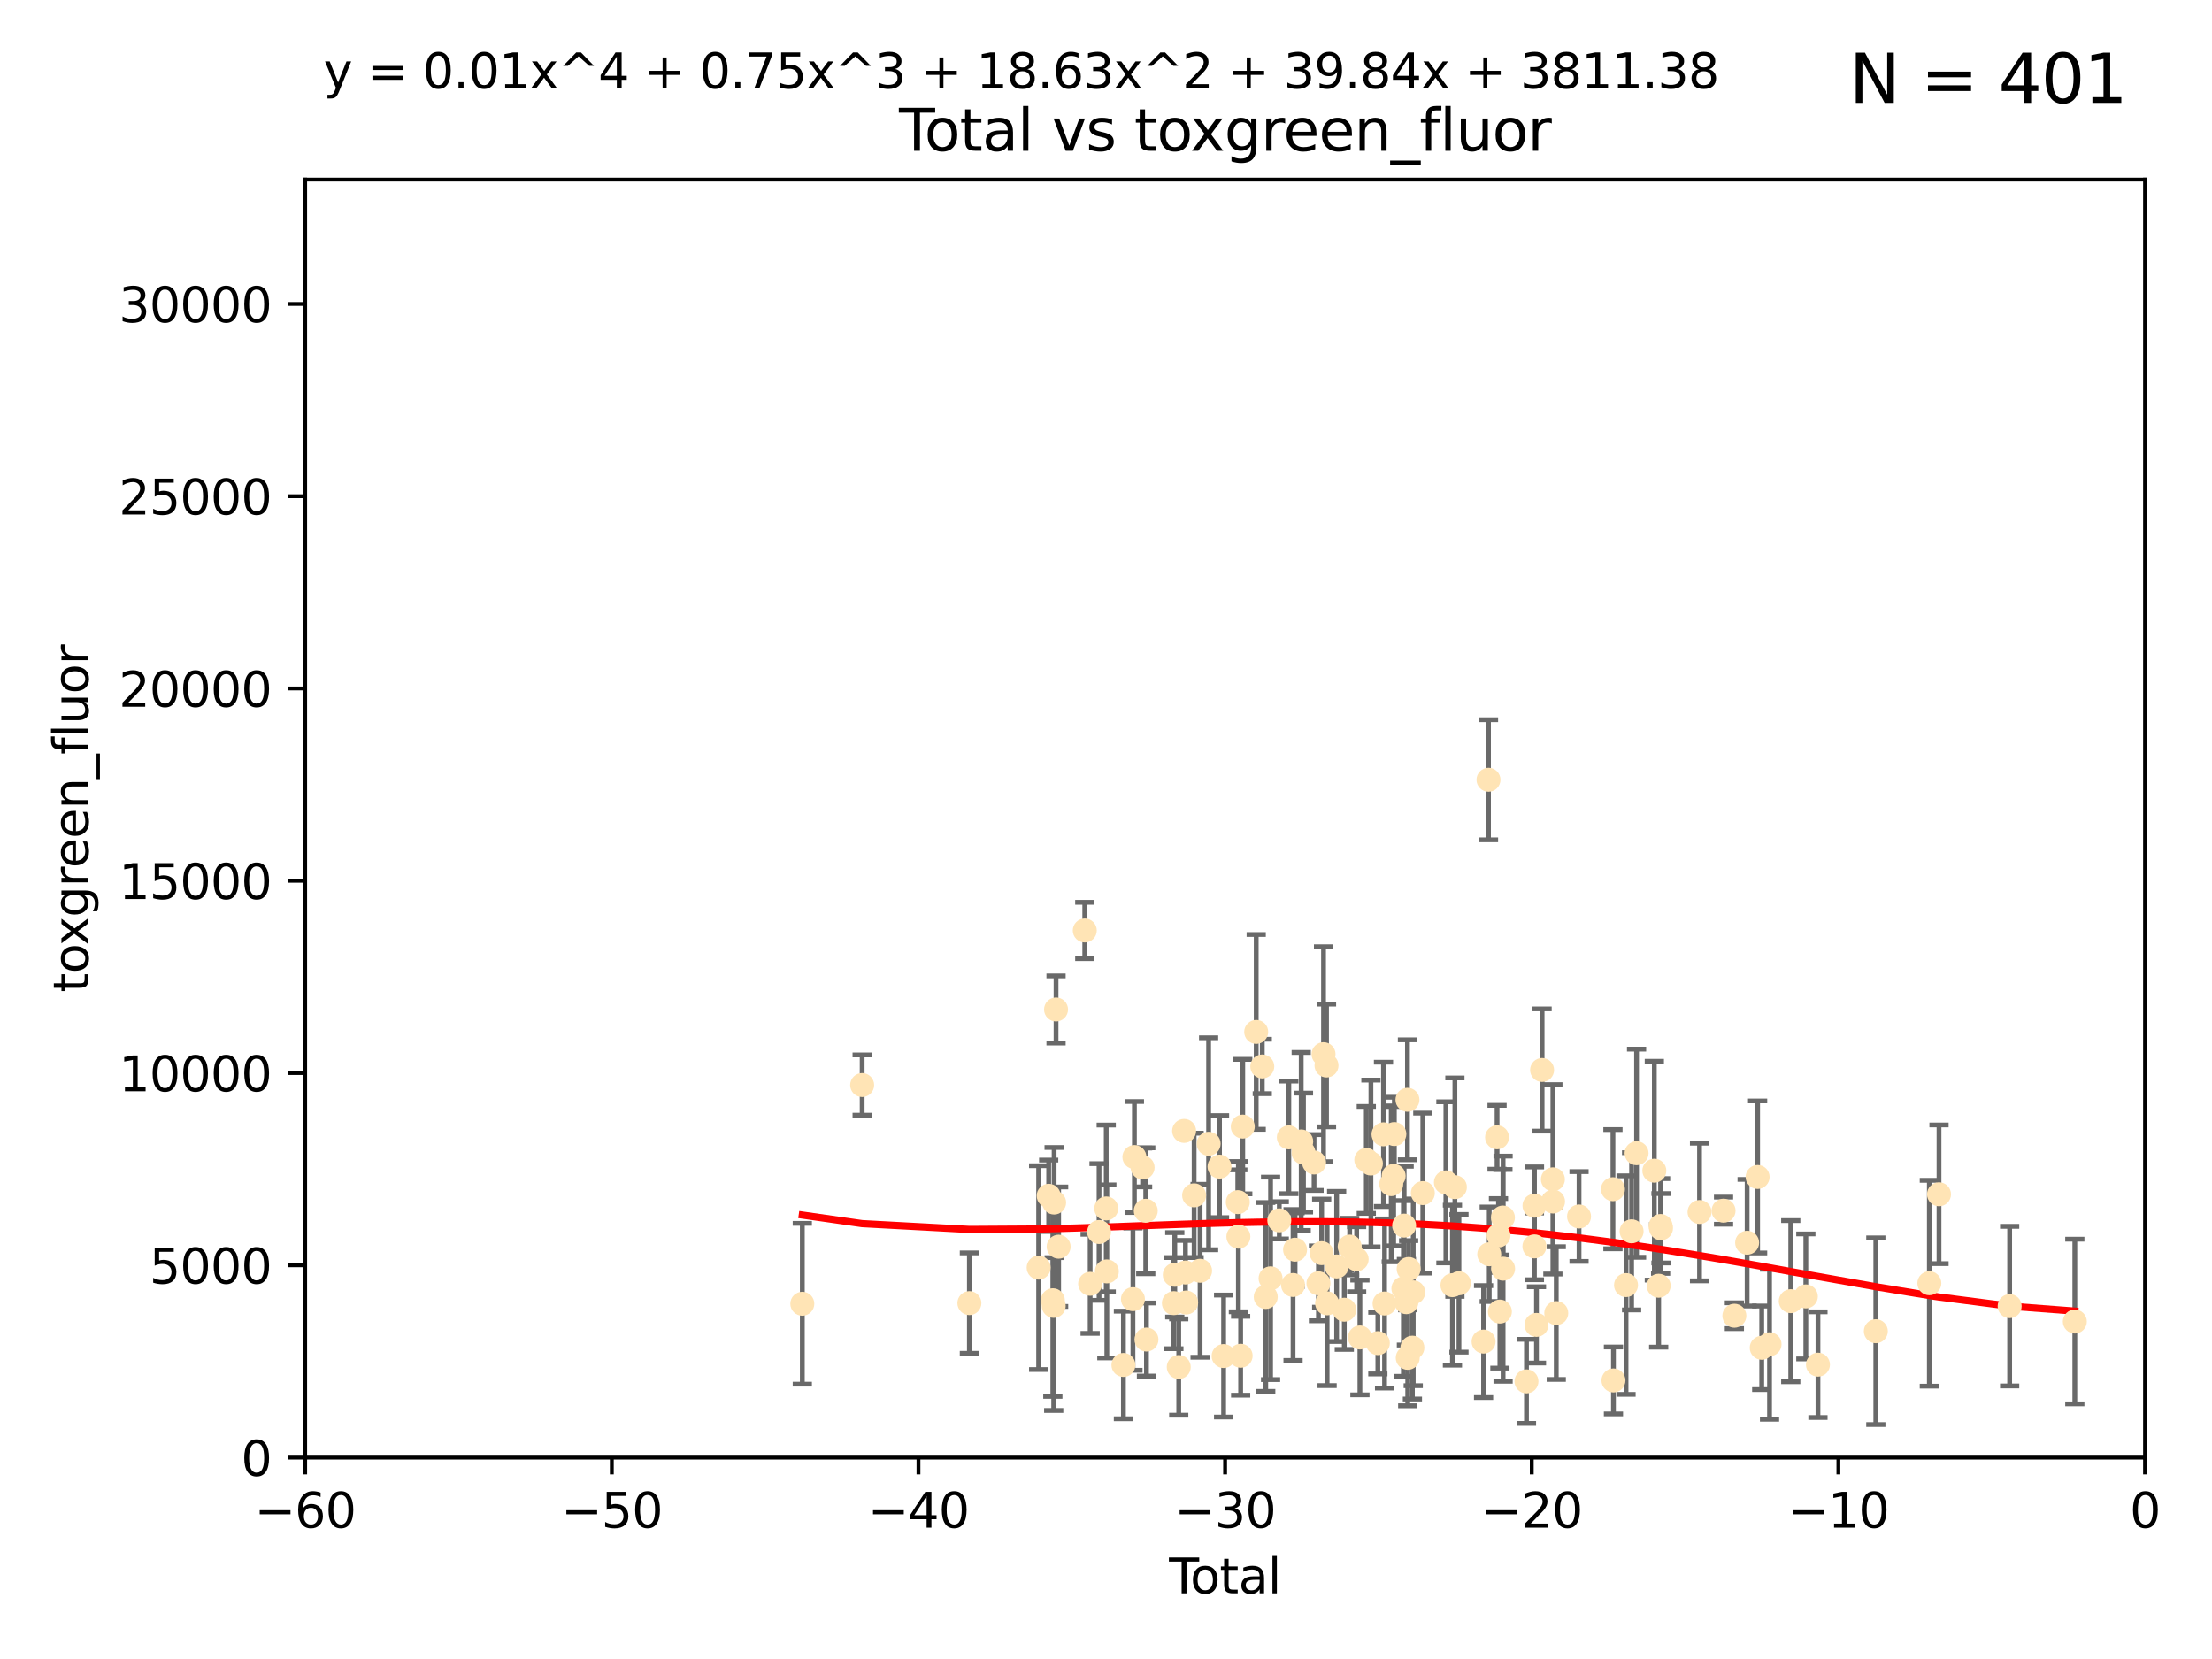 <?xml version="1.0" encoding="utf-8" standalone="no"?>
<!DOCTYPE svg PUBLIC "-//W3C//DTD SVG 1.1//EN"
  "http://www.w3.org/Graphics/SVG/1.1/DTD/svg11.dtd">
<svg xmlns:xlink="http://www.w3.org/1999/xlink" width="460.8pt" height="345.6pt" viewBox="0 0 460.8 345.6" xmlns="http://www.w3.org/2000/svg" version="1.1">
 <defs>
  <style type="text/css">*{stroke-linejoin: round; stroke-linecap: butt}</style>
 </defs>
 <g id="figure_1">
  <g id="patch_1">
   <path d="M 0 345.6 
L 460.8 345.6 
L 460.8 0 
L 0 0 
z
" style="fill: #ffffff"/>
  </g>
  <g id="axes_1">
   <g id="patch_2">
    <path d="M 63.571 303.64 
L 446.85 303.64 
L 446.85 37.411 
L 63.571 37.411 
z
" style="fill: #ffffff"/>
   </g>
   <g id="PathCollection_1">
    <defs>
     <path id="m0aa1578d41" d="M 0 1.118 
C 0.297 1.118 0.581 1 0.791 0.791 
C 1 0.581 1.118 0.297 1.118 0 
C 1.118 -0.297 1 -0.581 0.791 -0.791 
C 0.581 -1 0.297 -1.118 0 -1.118 
C -0.297 -1.118 -0.581 -1 -0.791 -0.791 
C -1 -0.581 -1.118 -0.297 -1.118 0 
C -1.118 0.297 -1 0.581 -0.791 0.791 
C -0.581 1 -0.297 1.118 0 1.118 
z
" style="stroke: #ffe4b5"/>
    </defs>
    <g clip-path="url(#pf55125e256)">
     <use xlink:href="#m0aa1578d41" x="167.135" y="271.596" style="fill: #ffe4b5; stroke: #ffe4b5"/>
     <use xlink:href="#m0aa1578d41" x="179.601" y="226.035" style="fill: #ffe4b5; stroke: #ffe4b5"/>
     <use xlink:href="#m0aa1578d41" x="201.939" y="271.461" style="fill: #ffe4b5; stroke: #ffe4b5"/>
     <use xlink:href="#m0aa1578d41" x="216.367" y="264.067" style="fill: #ffe4b5; stroke: #ffe4b5"/>
     <use xlink:href="#m0aa1578d41" x="218.459" y="249.103" style="fill: #ffe4b5; stroke: #ffe4b5"/>
     <use xlink:href="#m0aa1578d41" x="219.325" y="270.865" style="fill: #ffe4b5; stroke: #ffe4b5"/>
     <use xlink:href="#m0aa1578d41" x="219.506" y="272.037" style="fill: #ffe4b5; stroke: #ffe4b5"/>
     <use xlink:href="#m0aa1578d41" x="219.592" y="250.513" style="fill: #ffe4b5; stroke: #ffe4b5"/>
     <use xlink:href="#m0aa1578d41" x="219.992" y="210.29" style="fill: #ffe4b5; stroke: #ffe4b5"/>
     <use xlink:href="#m0aa1578d41" x="220.533" y="259.708" style="fill: #ffe4b5; stroke: #ffe4b5"/>
     <use xlink:href="#m0aa1578d41" x="225.978" y="193.834" style="fill: #ffe4b5; stroke: #ffe4b5"/>
     <use xlink:href="#m0aa1578d41" x="227.096" y="267.44" style="fill: #ffe4b5; stroke: #ffe4b5"/>
     <use xlink:href="#m0aa1578d41" x="228.953" y="256.649" style="fill: #ffe4b5; stroke: #ffe4b5"/>
     <use xlink:href="#m0aa1578d41" x="230.446" y="251.742" style="fill: #ffe4b5; stroke: #ffe4b5"/>
     <use xlink:href="#m0aa1578d41" x="230.575" y="264.857" style="fill: #ffe4b5; stroke: #ffe4b5"/>
     <use xlink:href="#m0aa1578d41" x="234.029" y="284.344" style="fill: #ffe4b5; stroke: #ffe4b5"/>
     <use xlink:href="#m0aa1578d41" x="236.012" y="270.635" style="fill: #ffe4b5; stroke: #ffe4b5"/>
     <use xlink:href="#m0aa1578d41" x="236.318" y="241.029" style="fill: #ffe4b5; stroke: #ffe4b5"/>
     <use xlink:href="#m0aa1578d41" x="238.024" y="243.209" style="fill: #ffe4b5; stroke: #ffe4b5"/>
     <use xlink:href="#m0aa1578d41" x="238.681" y="252.228" style="fill: #ffe4b5; stroke: #ffe4b5"/>
     <use xlink:href="#m0aa1578d41" x="238.828" y="279.051" style="fill: #ffe4b5; stroke: #ffe4b5"/>
     <use xlink:href="#m0aa1578d41" x="244.54" y="271.465" style="fill: #ffe4b5; stroke: #ffe4b5"/>
     <use xlink:href="#m0aa1578d41" x="244.728" y="265.57" style="fill: #ffe4b5; stroke: #ffe4b5"/>
     <use xlink:href="#m0aa1578d41" x="245.553" y="284.776" style="fill: #ffe4b5; stroke: #ffe4b5"/>
     <use xlink:href="#m0aa1578d41" x="246.672" y="235.585" style="fill: #ffe4b5; stroke: #ffe4b5"/>
     <use xlink:href="#m0aa1578d41" x="246.946" y="265.086" style="fill: #ffe4b5; stroke: #ffe4b5"/>
     <use xlink:href="#m0aa1578d41" x="247.098" y="271.34" style="fill: #ffe4b5; stroke: #ffe4b5"/>
     <use xlink:href="#m0aa1578d41" x="248.756" y="249.016" style="fill: #ffe4b5; stroke: #ffe4b5"/>
     <use xlink:href="#m0aa1578d41" x="250.002" y="264.724" style="fill: #ffe4b5; stroke: #ffe4b5"/>
     <use xlink:href="#m0aa1578d41" x="251.778" y="238.266" style="fill: #ffe4b5; stroke: #ffe4b5"/>
     <use xlink:href="#m0aa1578d41" x="254.048" y="243.03" style="fill: #ffe4b5; stroke: #ffe4b5"/>
     <use xlink:href="#m0aa1578d41" x="254.901" y="282.488" style="fill: #ffe4b5; stroke: #ffe4b5"/>
     <use xlink:href="#m0aa1578d41" x="257.859" y="250.423" style="fill: #ffe4b5; stroke: #ffe4b5"/>
     <use xlink:href="#m0aa1578d41" x="257.977" y="257.618" style="fill: #ffe4b5; stroke: #ffe4b5"/>
     <use xlink:href="#m0aa1578d41" x="258.449" y="282.429" style="fill: #ffe4b5; stroke: #ffe4b5"/>
     <use xlink:href="#m0aa1578d41" x="258.89" y="234.689" style="fill: #ffe4b5; stroke: #ffe4b5"/>
     <use xlink:href="#m0aa1578d41" x="261.69" y="214.965" style="fill: #ffe4b5; stroke: #ffe4b5"/>
     <use xlink:href="#m0aa1578d41" x="262.955" y="222.162" style="fill: #ffe4b5; stroke: #ffe4b5"/>
     <use xlink:href="#m0aa1578d41" x="263.676" y="270.179" style="fill: #ffe4b5; stroke: #ffe4b5"/>
     <use xlink:href="#m0aa1578d41" x="264.684" y="266.301" style="fill: #ffe4b5; stroke: #ffe4b5"/>
     <use xlink:href="#m0aa1578d41" x="266.498" y="254.22" style="fill: #ffe4b5; stroke: #ffe4b5"/>
     <use xlink:href="#m0aa1578d41" x="268.486" y="236.936" style="fill: #ffe4b5; stroke: #ffe4b5"/>
     <use xlink:href="#m0aa1578d41" x="269.366" y="267.687" style="fill: #ffe4b5; stroke: #ffe4b5"/>
     <use xlink:href="#m0aa1578d41" x="269.785" y="260.33" style="fill: #ffe4b5; stroke: #ffe4b5"/>
     <use xlink:href="#m0aa1578d41" x="271.064" y="237.786" style="fill: #ffe4b5; stroke: #ffe4b5"/>
     <use xlink:href="#m0aa1578d41" x="271.537" y="240.103" style="fill: #ffe4b5; stroke: #ffe4b5"/>
     <use xlink:href="#m0aa1578d41" x="273.742" y="242.171" style="fill: #ffe4b5; stroke: #ffe4b5"/>
     <use xlink:href="#m0aa1578d41" x="274.655" y="267.34" style="fill: #ffe4b5; stroke: #ffe4b5"/>
     <use xlink:href="#m0aa1578d41" x="275.327" y="261.055" style="fill: #ffe4b5; stroke: #ffe4b5"/>
     <use xlink:href="#m0aa1578d41" x="275.715" y="219.606" style="fill: #ffe4b5; stroke: #ffe4b5"/>
     <use xlink:href="#m0aa1578d41" x="276.336" y="221.96" style="fill: #ffe4b5; stroke: #ffe4b5"/>
     <use xlink:href="#m0aa1578d41" x="276.459" y="271.507" style="fill: #ffe4b5; stroke: #ffe4b5"/>
     <use xlink:href="#m0aa1578d41" x="278.444" y="263.824" style="fill: #ffe4b5; stroke: #ffe4b5"/>
     <use xlink:href="#m0aa1578d41" x="280.041" y="272.838" style="fill: #ffe4b5; stroke: #ffe4b5"/>
     <use xlink:href="#m0aa1578d41" x="281.162" y="259.691" style="fill: #ffe4b5; stroke: #ffe4b5"/>
     <use xlink:href="#m0aa1578d41" x="282.616" y="262.325" style="fill: #ffe4b5; stroke: #ffe4b5"/>
     <use xlink:href="#m0aa1578d41" x="283.297" y="278.616" style="fill: #ffe4b5; stroke: #ffe4b5"/>
     <use xlink:href="#m0aa1578d41" x="284.624" y="241.629" style="fill: #ffe4b5; stroke: #ffe4b5"/>
     <use xlink:href="#m0aa1578d41" x="285.587" y="242.382" style="fill: #ffe4b5; stroke: #ffe4b5"/>
     <use xlink:href="#m0aa1578d41" x="287.03" y="279.797" style="fill: #ffe4b5; stroke: #ffe4b5"/>
     <use xlink:href="#m0aa1578d41" x="288.206" y="236.299" style="fill: #ffe4b5; stroke: #ffe4b5"/>
     <use xlink:href="#m0aa1578d41" x="288.428" y="271.543" style="fill: #ffe4b5; stroke: #ffe4b5"/>
     <use xlink:href="#m0aa1578d41" x="289.819" y="246.68" style="fill: #ffe4b5; stroke: #ffe4b5"/>
     <use xlink:href="#m0aa1578d41" x="290.322" y="244.965" style="fill: #ffe4b5; stroke: #ffe4b5"/>
     <use xlink:href="#m0aa1578d41" x="290.468" y="236.245" style="fill: #ffe4b5; stroke: #ffe4b5"/>
     <use xlink:href="#m0aa1578d41" x="292.351" y="268.416" style="fill: #ffe4b5; stroke: #ffe4b5"/>
     <use xlink:href="#m0aa1578d41" x="292.507" y="255.317" style="fill: #ffe4b5; stroke: #ffe4b5"/>
     <use xlink:href="#m0aa1578d41" x="292.98" y="271.268" style="fill: #ffe4b5; stroke: #ffe4b5"/>
     <use xlink:href="#m0aa1578d41" x="293.197" y="229.105" style="fill: #ffe4b5; stroke: #ffe4b5"/>
     <use xlink:href="#m0aa1578d41" x="293.255" y="282.862" style="fill: #ffe4b5; stroke: #ffe4b5"/>
     <use xlink:href="#m0aa1578d41" x="293.445" y="264.352" style="fill: #ffe4b5; stroke: #ffe4b5"/>
     <use xlink:href="#m0aa1578d41" x="294.227" y="280.741" style="fill: #ffe4b5; stroke: #ffe4b5"/>
     <use xlink:href="#m0aa1578d41" x="294.402" y="269.215" style="fill: #ffe4b5; stroke: #ffe4b5"/>
     <use xlink:href="#m0aa1578d41" x="296.398" y="248.544" style="fill: #ffe4b5; stroke: #ffe4b5"/>
     <use xlink:href="#m0aa1578d41" x="301.208" y="246.309" style="fill: #ffe4b5; stroke: #ffe4b5"/>
     <use xlink:href="#m0aa1578d41" x="302.57" y="267.724" style="fill: #ffe4b5; stroke: #ffe4b5"/>
     <use xlink:href="#m0aa1578d41" x="303.08" y="247.304" style="fill: #ffe4b5; stroke: #ffe4b5"/>
     <use xlink:href="#m0aa1578d41" x="303.925" y="267.331" style="fill: #ffe4b5; stroke: #ffe4b5"/>
     <use xlink:href="#m0aa1578d41" x="309.054" y="279.475" style="fill: #ffe4b5; stroke: #ffe4b5"/>
     <use xlink:href="#m0aa1578d41" x="310.079" y="162.44" style="fill: #ffe4b5; stroke: #ffe4b5"/>
     <use xlink:href="#m0aa1578d41" x="310.233" y="261.286" style="fill: #ffe4b5; stroke: #ffe4b5"/>
     <use xlink:href="#m0aa1578d41" x="311.864" y="236.922" style="fill: #ffe4b5; stroke: #ffe4b5"/>
     <use xlink:href="#m0aa1578d41" x="312.161" y="257.367" style="fill: #ffe4b5; stroke: #ffe4b5"/>
     <use xlink:href="#m0aa1578d41" x="312.454" y="273.224" style="fill: #ffe4b5; stroke: #ffe4b5"/>
     <use xlink:href="#m0aa1578d41" x="313.086" y="253.638" style="fill: #ffe4b5; stroke: #ffe4b5"/>
     <use xlink:href="#m0aa1578d41" x="313.12" y="264.288" style="fill: #ffe4b5; stroke: #ffe4b5"/>
     <use xlink:href="#m0aa1578d41" x="317.99" y="287.763" style="fill: #ffe4b5; stroke: #ffe4b5"/>
     <use xlink:href="#m0aa1578d41" x="319.644" y="259.646" style="fill: #ffe4b5; stroke: #ffe4b5"/>
     <use xlink:href="#m0aa1578d41" x="319.659" y="251.165" style="fill: #ffe4b5; stroke: #ffe4b5"/>
     <use xlink:href="#m0aa1578d41" x="320.074" y="276" style="fill: #ffe4b5; stroke: #ffe4b5"/>
     <use xlink:href="#m0aa1578d41" x="321.245" y="222.895" style="fill: #ffe4b5; stroke: #ffe4b5"/>
     <use xlink:href="#m0aa1578d41" x="323.494" y="245.674" style="fill: #ffe4b5; stroke: #ffe4b5"/>
     <use xlink:href="#m0aa1578d41" x="323.526" y="250.299" style="fill: #ffe4b5; stroke: #ffe4b5"/>
     <use xlink:href="#m0aa1578d41" x="324.196" y="273.541" style="fill: #ffe4b5; stroke: #ffe4b5"/>
     <use xlink:href="#m0aa1578d41" x="328.943" y="253.418" style="fill: #ffe4b5; stroke: #ffe4b5"/>
     <use xlink:href="#m0aa1578d41" x="336.006" y="247.731" style="fill: #ffe4b5; stroke: #ffe4b5"/>
     <use xlink:href="#m0aa1578d41" x="336.111" y="287.57" style="fill: #ffe4b5; stroke: #ffe4b5"/>
     <use xlink:href="#m0aa1578d41" x="338.73" y="267.709" style="fill: #ffe4b5; stroke: #ffe4b5"/>
     <use xlink:href="#m0aa1578d41" x="339.892" y="256.503" style="fill: #ffe4b5; stroke: #ffe4b5"/>
     <use xlink:href="#m0aa1578d41" x="340.925" y="240.236" style="fill: #ffe4b5; stroke: #ffe4b5"/>
     <use xlink:href="#m0aa1578d41" x="344.626" y="243.876" style="fill: #ffe4b5; stroke: #ffe4b5"/>
     <use xlink:href="#m0aa1578d41" x="345.532" y="267.845" style="fill: #ffe4b5; stroke: #ffe4b5"/>
     <use xlink:href="#m0aa1578d41" x="345.935" y="255.397" style="fill: #ffe4b5; stroke: #ffe4b5"/>
     <use xlink:href="#m0aa1578d41" x="346.011" y="255.871" style="fill: #ffe4b5; stroke: #ffe4b5"/>
     <use xlink:href="#m0aa1578d41" x="354.043" y="252.48" style="fill: #ffe4b5; stroke: #ffe4b5"/>
     <use xlink:href="#m0aa1578d41" x="359.047" y="252.206" style="fill: #ffe4b5; stroke: #ffe4b5"/>
     <use xlink:href="#m0aa1578d41" x="361.302" y="274.088" style="fill: #ffe4b5; stroke: #ffe4b5"/>
     <use xlink:href="#m0aa1578d41" x="363.958" y="258.879" style="fill: #ffe4b5; stroke: #ffe4b5"/>
     <use xlink:href="#m0aa1578d41" x="366.143" y="245.186" style="fill: #ffe4b5; stroke: #ffe4b5"/>
     <use xlink:href="#m0aa1578d41" x="366.999" y="280.77" style="fill: #ffe4b5; stroke: #ffe4b5"/>
     <use xlink:href="#m0aa1578d41" x="368.627" y="280.028" style="fill: #ffe4b5; stroke: #ffe4b5"/>
     <use xlink:href="#m0aa1578d41" x="373.048" y="271.053" style="fill: #ffe4b5; stroke: #ffe4b5"/>
     <use xlink:href="#m0aa1578d41" x="376.19" y="270.065" style="fill: #ffe4b5; stroke: #ffe4b5"/>
     <use xlink:href="#m0aa1578d41" x="378.713" y="284.28" style="fill: #ffe4b5; stroke: #ffe4b5"/>
     <use xlink:href="#m0aa1578d41" x="390.768" y="277.315" style="fill: #ffe4b5; stroke: #ffe4b5"/>
     <use xlink:href="#m0aa1578d41" x="401.916" y="267.322" style="fill: #ffe4b5; stroke: #ffe4b5"/>
     <use xlink:href="#m0aa1578d41" x="403.931" y="248.792" style="fill: #ffe4b5; stroke: #ffe4b5"/>
     <use xlink:href="#m0aa1578d41" x="418.647" y="272.093" style="fill: #ffe4b5; stroke: #ffe4b5"/>
     <use xlink:href="#m0aa1578d41" x="432.223" y="275.298" style="fill: #ffe4b5; stroke: #ffe4b5"/>
    </g>
   </g>
   <g id="matplotlib.axis_1">
    <g id="xtick_1">
     <g id="line2d_1">
      <defs>
       <path id="m87bb40041c" d="M 0 0 
L 0 3.5 
" style="stroke: #000000; stroke-width: 0.8"/>
      </defs>
      <g>
       <use xlink:href="#m87bb40041c" x="63.571" y="303.64" style="stroke: #000000; stroke-width: 0.8"/>
      </g>
     </g>
     <g id="text_1">
      <!-- −60 -->
      <g transform="translate(53.019 318.238)scale(0.1 -0.1)">
       <defs>
        <path id="DejaVuSans-2212" d="M 678 2272 
L 4684 2272 
L 4684 1741 
L 678 1741 
L 678 2272 
z
" transform="scale(0.016)"/>
        <path id="DejaVuSans-36" d="M 2113 2584 
Q 1688 2584 1439 2293 
Q 1191 2003 1191 1497 
Q 1191 994 1439 701 
Q 1688 409 2113 409 
Q 2538 409 2786 701 
Q 3034 994 3034 1497 
Q 3034 2003 2786 2293 
Q 2538 2584 2113 2584 
z
M 3366 4563 
L 3366 3988 
Q 3128 4100 2886 4159 
Q 2644 4219 2406 4219 
Q 1781 4219 1451 3797 
Q 1122 3375 1075 2522 
Q 1259 2794 1537 2939 
Q 1816 3084 2150 3084 
Q 2853 3084 3261 2657 
Q 3669 2231 3669 1497 
Q 3669 778 3244 343 
Q 2819 -91 2113 -91 
Q 1303 -91 875 529 
Q 447 1150 447 2328 
Q 447 3434 972 4092 
Q 1497 4750 2381 4750 
Q 2619 4750 2861 4703 
Q 3103 4656 3366 4563 
z
" transform="scale(0.016)"/>
        <path id="DejaVuSans-30" d="M 2034 4250 
Q 1547 4250 1301 3770 
Q 1056 3291 1056 2328 
Q 1056 1369 1301 889 
Q 1547 409 2034 409 
Q 2525 409 2770 889 
Q 3016 1369 3016 2328 
Q 3016 3291 2770 3770 
Q 2525 4250 2034 4250 
z
M 2034 4750 
Q 2819 4750 3233 4129 
Q 3647 3509 3647 2328 
Q 3647 1150 3233 529 
Q 2819 -91 2034 -91 
Q 1250 -91 836 529 
Q 422 1150 422 2328 
Q 422 3509 836 4129 
Q 1250 4750 2034 4750 
z
" transform="scale(0.016)"/>
       </defs>
       <use xlink:href="#DejaVuSans-2212"/>
       <use xlink:href="#DejaVuSans-36" x="83.789"/>
       <use xlink:href="#DejaVuSans-30" x="147.412"/>
      </g>
     </g>
    </g>
    <g id="xtick_2">
     <g id="line2d_2">
      <g>
       <use xlink:href="#m87bb40041c" x="127.451" y="303.64" style="stroke: #000000; stroke-width: 0.8"/>
      </g>
     </g>
     <g id="text_2">
      <!-- −50 -->
      <g transform="translate(116.899 318.238)scale(0.1 -0.1)">
       <defs>
        <path id="DejaVuSans-35" d="M 691 4666 
L 3169 4666 
L 3169 4134 
L 1269 4134 
L 1269 2991 
Q 1406 3038 1543 3061 
Q 1681 3084 1819 3084 
Q 2600 3084 3056 2656 
Q 3513 2228 3513 1497 
Q 3513 744 3044 326 
Q 2575 -91 1722 -91 
Q 1428 -91 1123 -41 
Q 819 9 494 109 
L 494 744 
Q 775 591 1075 516 
Q 1375 441 1709 441 
Q 2250 441 2565 725 
Q 2881 1009 2881 1497 
Q 2881 1984 2565 2268 
Q 2250 2553 1709 2553 
Q 1456 2553 1204 2497 
Q 953 2441 691 2322 
L 691 4666 
z
" transform="scale(0.016)"/>
       </defs>
       <use xlink:href="#DejaVuSans-2212"/>
       <use xlink:href="#DejaVuSans-35" x="83.789"/>
       <use xlink:href="#DejaVuSans-30" x="147.412"/>
      </g>
     </g>
    </g>
    <g id="xtick_3">
     <g id="line2d_3">
      <g>
       <use xlink:href="#m87bb40041c" x="191.331" y="303.64" style="stroke: #000000; stroke-width: 0.8"/>
      </g>
     </g>
     <g id="text_3">
      <!-- −40 -->
      <g transform="translate(180.778 318.238)scale(0.1 -0.1)">
       <defs>
        <path id="DejaVuSans-34" d="M 2419 4116 
L 825 1625 
L 2419 1625 
L 2419 4116 
z
M 2253 4666 
L 3047 4666 
L 3047 1625 
L 3713 1625 
L 3713 1100 
L 3047 1100 
L 3047 0 
L 2419 0 
L 2419 1100 
L 313 1100 
L 313 1709 
L 2253 4666 
z
" transform="scale(0.016)"/>
       </defs>
       <use xlink:href="#DejaVuSans-2212"/>
       <use xlink:href="#DejaVuSans-34" x="83.789"/>
       <use xlink:href="#DejaVuSans-30" x="147.412"/>
      </g>
     </g>
    </g>
    <g id="xtick_4">
     <g id="line2d_4">
      <g>
       <use xlink:href="#m87bb40041c" x="255.211" y="303.64" style="stroke: #000000; stroke-width: 0.8"/>
      </g>
     </g>
     <g id="text_4">
      <!-- −30 -->
      <g transform="translate(244.658 318.238)scale(0.1 -0.1)">
       <defs>
        <path id="DejaVuSans-33" d="M 2597 2516 
Q 3050 2419 3304 2112 
Q 3559 1806 3559 1356 
Q 3559 666 3084 287 
Q 2609 -91 1734 -91 
Q 1441 -91 1130 -33 
Q 819 25 488 141 
L 488 750 
Q 750 597 1062 519 
Q 1375 441 1716 441 
Q 2309 441 2620 675 
Q 2931 909 2931 1356 
Q 2931 1769 2642 2001 
Q 2353 2234 1838 2234 
L 1294 2234 
L 1294 2753 
L 1863 2753 
Q 2328 2753 2575 2939 
Q 2822 3125 2822 3475 
Q 2822 3834 2567 4026 
Q 2313 4219 1838 4219 
Q 1578 4219 1281 4162 
Q 984 4106 628 3988 
L 628 4550 
Q 988 4650 1302 4700 
Q 1616 4750 1894 4750 
Q 2613 4750 3031 4423 
Q 3450 4097 3450 3541 
Q 3450 3153 3228 2886 
Q 3006 2619 2597 2516 
z
" transform="scale(0.016)"/>
       </defs>
       <use xlink:href="#DejaVuSans-2212"/>
       <use xlink:href="#DejaVuSans-33" x="83.789"/>
       <use xlink:href="#DejaVuSans-30" x="147.412"/>
      </g>
     </g>
    </g>
    <g id="xtick_5">
     <g id="line2d_5">
      <g>
       <use xlink:href="#m87bb40041c" x="319.09" y="303.64" style="stroke: #000000; stroke-width: 0.8"/>
      </g>
     </g>
     <g id="text_5">
      <!-- −20 -->
      <g transform="translate(308.538 318.238)scale(0.1 -0.1)">
       <defs>
        <path id="DejaVuSans-32" d="M 1228 531 
L 3431 531 
L 3431 0 
L 469 0 
L 469 531 
Q 828 903 1448 1529 
Q 2069 2156 2228 2338 
Q 2531 2678 2651 2914 
Q 2772 3150 2772 3378 
Q 2772 3750 2511 3984 
Q 2250 4219 1831 4219 
Q 1534 4219 1204 4116 
Q 875 4013 500 3803 
L 500 4441 
Q 881 4594 1212 4672 
Q 1544 4750 1819 4750 
Q 2544 4750 2975 4387 
Q 3406 4025 3406 3419 
Q 3406 3131 3298 2873 
Q 3191 2616 2906 2266 
Q 2828 2175 2409 1742 
Q 1991 1309 1228 531 
z
" transform="scale(0.016)"/>
       </defs>
       <use xlink:href="#DejaVuSans-2212"/>
       <use xlink:href="#DejaVuSans-32" x="83.789"/>
       <use xlink:href="#DejaVuSans-30" x="147.412"/>
      </g>
     </g>
    </g>
    <g id="xtick_6">
     <g id="line2d_6">
      <g>
       <use xlink:href="#m87bb40041c" x="382.97" y="303.64" style="stroke: #000000; stroke-width: 0.8"/>
      </g>
     </g>
     <g id="text_6">
      <!-- −10 -->
      <g transform="translate(372.418 318.238)scale(0.1 -0.1)">
       <defs>
        <path id="DejaVuSans-31" d="M 794 531 
L 1825 531 
L 1825 4091 
L 703 3866 
L 703 4441 
L 1819 4666 
L 2450 4666 
L 2450 531 
L 3481 531 
L 3481 0 
L 794 0 
L 794 531 
z
" transform="scale(0.016)"/>
       </defs>
       <use xlink:href="#DejaVuSans-2212"/>
       <use xlink:href="#DejaVuSans-31" x="83.789"/>
       <use xlink:href="#DejaVuSans-30" x="147.412"/>
      </g>
     </g>
    </g>
    <g id="xtick_7">
     <g id="line2d_7">
      <g>
       <use xlink:href="#m87bb40041c" x="446.85" y="303.64" style="stroke: #000000; stroke-width: 0.8"/>
      </g>
     </g>
     <g id="text_7">
      <!-- 0 -->
      <g transform="translate(443.669 318.238)scale(0.1 -0.1)">
       <use xlink:href="#DejaVuSans-30"/>
      </g>
     </g>
    </g>
    <g id="text_8">
     <!-- Total -->
     <g transform="translate(243.534 331.917)scale(0.1 -0.1)">
      <defs>
       <path id="DejaVuSans-54" d="M -19 4666 
L 3928 4666 
L 3928 4134 
L 2272 4134 
L 2272 0 
L 1638 0 
L 1638 4134 
L -19 4134 
L -19 4666 
z
" transform="scale(0.016)"/>
       <path id="DejaVuSans-6f" d="M 1959 3097 
Q 1497 3097 1228 2736 
Q 959 2375 959 1747 
Q 959 1119 1226 758 
Q 1494 397 1959 397 
Q 2419 397 2687 759 
Q 2956 1122 2956 1747 
Q 2956 2369 2687 2733 
Q 2419 3097 1959 3097 
z
M 1959 3584 
Q 2709 3584 3137 3096 
Q 3566 2609 3566 1747 
Q 3566 888 3137 398 
Q 2709 -91 1959 -91 
Q 1206 -91 779 398 
Q 353 888 353 1747 
Q 353 2609 779 3096 
Q 1206 3584 1959 3584 
z
" transform="scale(0.016)"/>
       <path id="DejaVuSans-74" d="M 1172 4494 
L 1172 3500 
L 2356 3500 
L 2356 3053 
L 1172 3053 
L 1172 1153 
Q 1172 725 1289 603 
Q 1406 481 1766 481 
L 2356 481 
L 2356 0 
L 1766 0 
Q 1100 0 847 248 
Q 594 497 594 1153 
L 594 3053 
L 172 3053 
L 172 3500 
L 594 3500 
L 594 4494 
L 1172 4494 
z
" transform="scale(0.016)"/>
       <path id="DejaVuSans-61" d="M 2194 1759 
Q 1497 1759 1228 1600 
Q 959 1441 959 1056 
Q 959 750 1161 570 
Q 1363 391 1709 391 
Q 2188 391 2477 730 
Q 2766 1069 2766 1631 
L 2766 1759 
L 2194 1759 
z
M 3341 1997 
L 3341 0 
L 2766 0 
L 2766 531 
Q 2569 213 2275 61 
Q 1981 -91 1556 -91 
Q 1019 -91 701 211 
Q 384 513 384 1019 
Q 384 1609 779 1909 
Q 1175 2209 1959 2209 
L 2766 2209 
L 2766 2266 
Q 2766 2663 2505 2880 
Q 2244 3097 1772 3097 
Q 1472 3097 1187 3025 
Q 903 2953 641 2809 
L 641 3341 
Q 956 3463 1253 3523 
Q 1550 3584 1831 3584 
Q 2591 3584 2966 3190 
Q 3341 2797 3341 1997 
z
" transform="scale(0.016)"/>
       <path id="DejaVuSans-6c" d="M 603 4863 
L 1178 4863 
L 1178 0 
L 603 0 
L 603 4863 
z
" transform="scale(0.016)"/>
      </defs>
      <use xlink:href="#DejaVuSans-54"/>
      <use xlink:href="#DejaVuSans-6f" x="44.084"/>
      <use xlink:href="#DejaVuSans-74" x="105.266"/>
      <use xlink:href="#DejaVuSans-61" x="144.475"/>
      <use xlink:href="#DejaVuSans-6c" x="205.754"/>
     </g>
    </g>
   </g>
   <g id="matplotlib.axis_2">
    <g id="ytick_1">
     <g id="line2d_8">
      <defs>
       <path id="m2c871a8957" d="M 0 0 
L -3.5 0 
" style="stroke: #000000; stroke-width: 0.8"/>
      </defs>
      <g>
       <use xlink:href="#m2c871a8957" x="63.571" y="303.64" style="stroke: #000000; stroke-width: 0.8"/>
      </g>
     </g>
     <g id="text_9">
      <!-- 0 -->
      <g transform="translate(50.209 307.439)scale(0.1 -0.1)">
       <use xlink:href="#DejaVuSans-30"/>
      </g>
     </g>
    </g>
    <g id="ytick_2">
     <g id="line2d_9">
      <g>
       <use xlink:href="#m2c871a8957" x="63.571" y="263.586" style="stroke: #000000; stroke-width: 0.8"/>
      </g>
     </g>
     <g id="text_10">
      <!-- 5000 -->
      <g transform="translate(31.121 267.385)scale(0.1 -0.1)">
       <use xlink:href="#DejaVuSans-35"/>
       <use xlink:href="#DejaVuSans-30" x="63.623"/>
       <use xlink:href="#DejaVuSans-30" x="127.246"/>
       <use xlink:href="#DejaVuSans-30" x="190.869"/>
      </g>
     </g>
    </g>
    <g id="ytick_3">
     <g id="line2d_10">
      <g>
       <use xlink:href="#m2c871a8957" x="63.571" y="223.532" style="stroke: #000000; stroke-width: 0.8"/>
      </g>
     </g>
     <g id="text_11">
      <!-- 10000 -->
      <g transform="translate(24.759 227.331)scale(0.1 -0.1)">
       <use xlink:href="#DejaVuSans-31"/>
       <use xlink:href="#DejaVuSans-30" x="63.623"/>
       <use xlink:href="#DejaVuSans-30" x="127.246"/>
       <use xlink:href="#DejaVuSans-30" x="190.869"/>
       <use xlink:href="#DejaVuSans-30" x="254.492"/>
      </g>
     </g>
    </g>
    <g id="ytick_4">
     <g id="line2d_11">
      <g>
       <use xlink:href="#m2c871a8957" x="63.571" y="183.478" style="stroke: #000000; stroke-width: 0.8"/>
      </g>
     </g>
     <g id="text_12">
      <!-- 15000 -->
      <g transform="translate(24.759 187.278)scale(0.1 -0.1)">
       <use xlink:href="#DejaVuSans-31"/>
       <use xlink:href="#DejaVuSans-35" x="63.623"/>
       <use xlink:href="#DejaVuSans-30" x="127.246"/>
       <use xlink:href="#DejaVuSans-30" x="190.869"/>
       <use xlink:href="#DejaVuSans-30" x="254.492"/>
      </g>
     </g>
    </g>
    <g id="ytick_5">
     <g id="line2d_12">
      <g>
       <use xlink:href="#m2c871a8957" x="63.571" y="143.424" style="stroke: #000000; stroke-width: 0.8"/>
      </g>
     </g>
     <g id="text_13">
      <!-- 20000 -->
      <g transform="translate(24.759 147.224)scale(0.1 -0.1)">
       <use xlink:href="#DejaVuSans-32"/>
       <use xlink:href="#DejaVuSans-30" x="63.623"/>
       <use xlink:href="#DejaVuSans-30" x="127.246"/>
       <use xlink:href="#DejaVuSans-30" x="190.869"/>
       <use xlink:href="#DejaVuSans-30" x="254.492"/>
      </g>
     </g>
    </g>
    <g id="ytick_6">
     <g id="line2d_13">
      <g>
       <use xlink:href="#m2c871a8957" x="63.571" y="103.371" style="stroke: #000000; stroke-width: 0.8"/>
      </g>
     </g>
     <g id="text_14">
      <!-- 25000 -->
      <g transform="translate(24.759 107.17)scale(0.1 -0.1)">
       <use xlink:href="#DejaVuSans-32"/>
       <use xlink:href="#DejaVuSans-35" x="63.623"/>
       <use xlink:href="#DejaVuSans-30" x="127.246"/>
       <use xlink:href="#DejaVuSans-30" x="190.869"/>
       <use xlink:href="#DejaVuSans-30" x="254.492"/>
      </g>
     </g>
    </g>
    <g id="ytick_7">
     <g id="line2d_14">
      <g>
       <use xlink:href="#m2c871a8957" x="63.571" y="63.317" style="stroke: #000000; stroke-width: 0.8"/>
      </g>
     </g>
     <g id="text_15">
      <!-- 30000 -->
      <g transform="translate(24.759 67.116)scale(0.1 -0.1)">
       <use xlink:href="#DejaVuSans-33"/>
       <use xlink:href="#DejaVuSans-30" x="63.623"/>
       <use xlink:href="#DejaVuSans-30" x="127.246"/>
       <use xlink:href="#DejaVuSans-30" x="190.869"/>
       <use xlink:href="#DejaVuSans-30" x="254.492"/>
      </g>
     </g>
    </g>
    <g id="text_16">
     <!-- toxgreen_fluor -->
     <g transform="translate(18.401 206.72)rotate(-90)scale(0.1 -0.1)">
      <defs>
       <path id="DejaVuSans-78" d="M 3513 3500 
L 2247 1797 
L 3578 0 
L 2900 0 
L 1881 1375 
L 863 0 
L 184 0 
L 1544 1831 
L 300 3500 
L 978 3500 
L 1906 2253 
L 2834 3500 
L 3513 3500 
z
" transform="scale(0.016)"/>
       <path id="DejaVuSans-67" d="M 2906 1791 
Q 2906 2416 2648 2759 
Q 2391 3103 1925 3103 
Q 1463 3103 1205 2759 
Q 947 2416 947 1791 
Q 947 1169 1205 825 
Q 1463 481 1925 481 
Q 2391 481 2648 825 
Q 2906 1169 2906 1791 
z
M 3481 434 
Q 3481 -459 3084 -895 
Q 2688 -1331 1869 -1331 
Q 1566 -1331 1297 -1286 
Q 1028 -1241 775 -1147 
L 775 -588 
Q 1028 -725 1275 -790 
Q 1522 -856 1778 -856 
Q 2344 -856 2625 -561 
Q 2906 -266 2906 331 
L 2906 616 
Q 2728 306 2450 153 
Q 2172 0 1784 0 
Q 1141 0 747 490 
Q 353 981 353 1791 
Q 353 2603 747 3093 
Q 1141 3584 1784 3584 
Q 2172 3584 2450 3431 
Q 2728 3278 2906 2969 
L 2906 3500 
L 3481 3500 
L 3481 434 
z
" transform="scale(0.016)"/>
       <path id="DejaVuSans-72" d="M 2631 2963 
Q 2534 3019 2420 3045 
Q 2306 3072 2169 3072 
Q 1681 3072 1420 2755 
Q 1159 2438 1159 1844 
L 1159 0 
L 581 0 
L 581 3500 
L 1159 3500 
L 1159 2956 
Q 1341 3275 1631 3429 
Q 1922 3584 2338 3584 
Q 2397 3584 2469 3576 
Q 2541 3569 2628 3553 
L 2631 2963 
z
" transform="scale(0.016)"/>
       <path id="DejaVuSans-65" d="M 3597 1894 
L 3597 1613 
L 953 1613 
Q 991 1019 1311 708 
Q 1631 397 2203 397 
Q 2534 397 2845 478 
Q 3156 559 3463 722 
L 3463 178 
Q 3153 47 2828 -22 
Q 2503 -91 2169 -91 
Q 1331 -91 842 396 
Q 353 884 353 1716 
Q 353 2575 817 3079 
Q 1281 3584 2069 3584 
Q 2775 3584 3186 3129 
Q 3597 2675 3597 1894 
z
M 3022 2063 
Q 3016 2534 2758 2815 
Q 2500 3097 2075 3097 
Q 1594 3097 1305 2825 
Q 1016 2553 972 2059 
L 3022 2063 
z
" transform="scale(0.016)"/>
       <path id="DejaVuSans-6e" d="M 3513 2113 
L 3513 0 
L 2938 0 
L 2938 2094 
Q 2938 2591 2744 2837 
Q 2550 3084 2163 3084 
Q 1697 3084 1428 2787 
Q 1159 2491 1159 1978 
L 1159 0 
L 581 0 
L 581 3500 
L 1159 3500 
L 1159 2956 
Q 1366 3272 1645 3428 
Q 1925 3584 2291 3584 
Q 2894 3584 3203 3211 
Q 3513 2838 3513 2113 
z
" transform="scale(0.016)"/>
       <path id="DejaVuSans-5f" d="M 3263 -1063 
L 3263 -1509 
L -63 -1509 
L -63 -1063 
L 3263 -1063 
z
" transform="scale(0.016)"/>
       <path id="DejaVuSans-66" d="M 2375 4863 
L 2375 4384 
L 1825 4384 
Q 1516 4384 1395 4259 
Q 1275 4134 1275 3809 
L 1275 3500 
L 2222 3500 
L 2222 3053 
L 1275 3053 
L 1275 0 
L 697 0 
L 697 3053 
L 147 3053 
L 147 3500 
L 697 3500 
L 697 3744 
Q 697 4328 969 4595 
Q 1241 4863 1831 4863 
L 2375 4863 
z
" transform="scale(0.016)"/>
       <path id="DejaVuSans-75" d="M 544 1381 
L 544 3500 
L 1119 3500 
L 1119 1403 
Q 1119 906 1312 657 
Q 1506 409 1894 409 
Q 2359 409 2629 706 
Q 2900 1003 2900 1516 
L 2900 3500 
L 3475 3500 
L 3475 0 
L 2900 0 
L 2900 538 
Q 2691 219 2414 64 
Q 2138 -91 1772 -91 
Q 1169 -91 856 284 
Q 544 659 544 1381 
z
M 1991 3584 
L 1991 3584 
z
" transform="scale(0.016)"/>
      </defs>
      <use xlink:href="#DejaVuSans-74"/>
      <use xlink:href="#DejaVuSans-6f" x="39.209"/>
      <use xlink:href="#DejaVuSans-78" x="97.266"/>
      <use xlink:href="#DejaVuSans-67" x="156.445"/>
      <use xlink:href="#DejaVuSans-72" x="219.922"/>
      <use xlink:href="#DejaVuSans-65" x="258.785"/>
      <use xlink:href="#DejaVuSans-65" x="320.309"/>
      <use xlink:href="#DejaVuSans-6e" x="381.832"/>
      <use xlink:href="#DejaVuSans-5f" x="445.211"/>
      <use xlink:href="#DejaVuSans-66" x="495.211"/>
      <use xlink:href="#DejaVuSans-6c" x="530.416"/>
      <use xlink:href="#DejaVuSans-75" x="558.199"/>
      <use xlink:href="#DejaVuSans-6f" x="621.578"/>
      <use xlink:href="#DejaVuSans-72" x="682.76"/>
     </g>
    </g>
   </g>
   <g id="LineCollection_1">
    <path d="M 167.135 288.345 
L 167.135 254.847 
" clip-path="url(#pf55125e256)" style="fill: none; stroke: #696969"/>
    <path d="M 179.601 232.311 
L 179.601 219.76 
" clip-path="url(#pf55125e256)" style="fill: none; stroke: #696969"/>
    <path d="M 201.939 281.916 
L 201.939 261.006 
" clip-path="url(#pf55125e256)" style="fill: none; stroke: #696969"/>
    <path d="M 216.367 285.293 
L 216.367 242.842 
" clip-path="url(#pf55125e256)" style="fill: none; stroke: #696969"/>
    <path d="M 218.459 256.541 
L 218.459 241.666 
" clip-path="url(#pf55125e256)" style="fill: none; stroke: #696969"/>
    <path d="M 219.325 290.886 
L 219.325 250.843 
" clip-path="url(#pf55125e256)" style="fill: none; stroke: #696969"/>
    <path d="M 219.506 293.819 
L 219.506 250.255 
" clip-path="url(#pf55125e256)" style="fill: none; stroke: #696969"/>
    <path d="M 219.592 261.983 
L 219.592 239.043 
" clip-path="url(#pf55125e256)" style="fill: none; stroke: #696969"/>
    <path d="M 219.992 217.282 
L 219.992 203.297 
" clip-path="url(#pf55125e256)" style="fill: none; stroke: #696969"/>
    <path d="M 220.533 272.15 
L 220.533 247.265 
" clip-path="url(#pf55125e256)" style="fill: none; stroke: #696969"/>
    <path d="M 225.978 199.699 
L 225.978 187.969 
" clip-path="url(#pf55125e256)" style="fill: none; stroke: #696969"/>
    <path d="M 227.096 277.765 
L 227.096 257.115 
" clip-path="url(#pf55125e256)" style="fill: none; stroke: #696969"/>
    <path d="M 228.953 270.885 
L 228.953 242.414 
" clip-path="url(#pf55125e256)" style="fill: none; stroke: #696969"/>
    <path d="M 230.446 269.114 
L 230.446 234.37 
" clip-path="url(#pf55125e256)" style="fill: none; stroke: #696969"/>
    <path d="M 230.575 282.872 
L 230.575 246.841 
" clip-path="url(#pf55125e256)" style="fill: none; stroke: #696969"/>
    <path d="M 234.029 295.553 
L 234.029 273.136 
" clip-path="url(#pf55125e256)" style="fill: none; stroke: #696969"/>
    <path d="M 236.012 285.451 
L 236.012 255.819 
" clip-path="url(#pf55125e256)" style="fill: none; stroke: #696969"/>
    <path d="M 236.318 252.589 
L 236.318 229.47 
" clip-path="url(#pf55125e256)" style="fill: none; stroke: #696969"/>
    <path d="M 238.024 247.256 
L 238.024 239.161 
" clip-path="url(#pf55125e256)" style="fill: none; stroke: #696969"/>
    <path d="M 238.681 265.341 
L 238.681 239.114 
" clip-path="url(#pf55125e256)" style="fill: none; stroke: #696969"/>
    <path d="M 238.828 286.668 
L 238.828 271.434 
" clip-path="url(#pf55125e256)" style="fill: none; stroke: #696969"/>
    <path d="M 244.54 280.957 
L 244.54 261.973 
" clip-path="url(#pf55125e256)" style="fill: none; stroke: #696969"/>
    <path d="M 244.728 274.364 
L 244.728 256.776 
" clip-path="url(#pf55125e256)" style="fill: none; stroke: #696969"/>
    <path d="M 245.553 294.803 
L 245.553 274.749 
" clip-path="url(#pf55125e256)" style="fill: none; stroke: #696969"/>
    <path d="M 246.672 236.031 
L 246.672 235.139 
" clip-path="url(#pf55125e256)" style="fill: none; stroke: #696969"/>
    <path d="M 246.946 271.767 
L 246.946 258.406 
" clip-path="url(#pf55125e256)" style="fill: none; stroke: #696969"/>
    <path d="M 247.098 272.359 
L 247.098 270.321 
" clip-path="url(#pf55125e256)" style="fill: none; stroke: #696969"/>
    <path d="M 248.756 261.966 
L 248.756 236.066 
" clip-path="url(#pf55125e256)" style="fill: none; stroke: #696969"/>
    <path d="M 250.002 282.739 
L 250.002 246.71 
" clip-path="url(#pf55125e256)" style="fill: none; stroke: #696969"/>
    <path d="M 251.778 260.348 
L 251.778 216.185 
" clip-path="url(#pf55125e256)" style="fill: none; stroke: #696969"/>
    <path d="M 254.048 253.656 
L 254.048 232.403 
" clip-path="url(#pf55125e256)" style="fill: none; stroke: #696969"/>
    <path d="M 254.901 295.191 
L 254.901 269.784 
" clip-path="url(#pf55125e256)" style="fill: none; stroke: #696969"/>
    <path d="M 257.859 257.146 
L 257.859 243.699 
" clip-path="url(#pf55125e256)" style="fill: none; stroke: #696969"/>
    <path d="M 257.977 273.267 
L 257.977 241.969 
" clip-path="url(#pf55125e256)" style="fill: none; stroke: #696969"/>
    <path d="M 258.449 290.644 
L 258.449 274.214 
" clip-path="url(#pf55125e256)" style="fill: none; stroke: #696969"/>
    <path d="M 258.89 248.698 
L 258.89 220.68 
" clip-path="url(#pf55125e256)" style="fill: none; stroke: #696969"/>
    <path d="M 261.69 235.256 
L 261.69 194.675 
" clip-path="url(#pf55125e256)" style="fill: none; stroke: #696969"/>
    <path d="M 262.955 227.83 
L 262.955 216.494 
" clip-path="url(#pf55125e256)" style="fill: none; stroke: #696969"/>
    <path d="M 263.676 289.85 
L 263.676 250.508 
" clip-path="url(#pf55125e256)" style="fill: none; stroke: #696969"/>
    <path d="M 264.684 287.392 
L 264.684 245.211 
" clip-path="url(#pf55125e256)" style="fill: none; stroke: #696969"/>
    <path d="M 266.498 258.096 
L 266.498 250.344 
" clip-path="url(#pf55125e256)" style="fill: none; stroke: #696969"/>
    <path d="M 268.486 248.663 
L 268.486 225.209 
" clip-path="url(#pf55125e256)" style="fill: none; stroke: #696969"/>
    <path d="M 269.366 283.407 
L 269.366 251.968 
" clip-path="url(#pf55125e256)" style="fill: none; stroke: #696969"/>
    <path d="M 269.785 267.995 
L 269.785 252.666 
" clip-path="url(#pf55125e256)" style="fill: none; stroke: #696969"/>
    <path d="M 271.064 256.328 
L 271.064 219.243 
" clip-path="url(#pf55125e256)" style="fill: none; stroke: #696969"/>
    <path d="M 271.537 252.489 
L 271.537 227.716 
" clip-path="url(#pf55125e256)" style="fill: none; stroke: #696969"/>
    <path d="M 273.742 247.983 
L 273.742 236.358 
" clip-path="url(#pf55125e256)" style="fill: none; stroke: #696969"/>
    <path d="M 274.655 275.141 
L 274.655 259.54 
" clip-path="url(#pf55125e256)" style="fill: none; stroke: #696969"/>
    <path d="M 275.327 272.313 
L 275.327 249.797 
" clip-path="url(#pf55125e256)" style="fill: none; stroke: #696969"/>
    <path d="M 275.715 241.995 
L 275.715 197.216 
" clip-path="url(#pf55125e256)" style="fill: none; stroke: #696969"/>
    <path d="M 276.336 234.746 
L 276.336 209.174 
" clip-path="url(#pf55125e256)" style="fill: none; stroke: #696969"/>
    <path d="M 276.459 288.646 
L 276.459 254.368 
" clip-path="url(#pf55125e256)" style="fill: none; stroke: #696969"/>
    <path d="M 278.444 279.464 
L 278.444 248.183 
" clip-path="url(#pf55125e256)" style="fill: none; stroke: #696969"/>
    <path d="M 280.041 281.108 
L 280.041 264.568 
" clip-path="url(#pf55125e256)" style="fill: none; stroke: #696969"/>
    <path d="M 281.162 265.587 
L 281.162 253.794 
" clip-path="url(#pf55125e256)" style="fill: none; stroke: #696969"/>
    <path d="M 282.616 269.104 
L 282.616 255.546 
" clip-path="url(#pf55125e256)" style="fill: none; stroke: #696969"/>
    <path d="M 283.297 290.567 
L 283.297 266.664 
" clip-path="url(#pf55125e256)" style="fill: none; stroke: #696969"/>
    <path d="M 284.624 252.767 
L 284.624 230.491 
" clip-path="url(#pf55125e256)" style="fill: none; stroke: #696969"/>
    <path d="M 285.587 259.757 
L 285.587 225.007 
" clip-path="url(#pf55125e256)" style="fill: none; stroke: #696969"/>
    <path d="M 287.03 286.213 
L 287.03 273.381 
" clip-path="url(#pf55125e256)" style="fill: none; stroke: #696969"/>
    <path d="M 288.206 251.325 
L 288.206 221.273 
" clip-path="url(#pf55125e256)" style="fill: none; stroke: #696969"/>
    <path d="M 288.428 289.157 
L 288.428 253.928 
" clip-path="url(#pf55125e256)" style="fill: none; stroke: #696969"/>
    <path d="M 289.819 262.86 
L 289.819 230.499 
" clip-path="url(#pf55125e256)" style="fill: none; stroke: #696969"/>
    <path d="M 290.322 259.537 
L 290.322 230.393 
" clip-path="url(#pf55125e256)" style="fill: none; stroke: #696969"/>
    <path d="M 290.468 243.915 
L 290.468 228.575 
" clip-path="url(#pf55125e256)" style="fill: none; stroke: #696969"/>
    <path d="M 292.351 286.716 
L 292.351 250.117 
" clip-path="url(#pf55125e256)" style="fill: none; stroke: #696969"/>
    <path d="M 292.507 267.687 
L 292.507 242.946 
" clip-path="url(#pf55125e256)" style="fill: none; stroke: #696969"/>
    <path d="M 292.98 280.19 
L 292.98 262.346 
" clip-path="url(#pf55125e256)" style="fill: none; stroke: #696969"/>
    <path d="M 293.197 241.598 
L 293.197 216.612 
" clip-path="url(#pf55125e256)" style="fill: none; stroke: #696969"/>
    <path d="M 293.255 292.847 
L 293.255 272.877 
" clip-path="url(#pf55125e256)" style="fill: none; stroke: #696969"/>
    <path d="M 293.445 270.259 
L 293.445 258.446 
" clip-path="url(#pf55125e256)" style="fill: none; stroke: #696969"/>
    <path d="M 294.227 291.439 
L 294.227 270.043 
" clip-path="url(#pf55125e256)" style="fill: none; stroke: #696969"/>
    <path d="M 294.402 288.661 
L 294.402 249.768 
" clip-path="url(#pf55125e256)" style="fill: none; stroke: #696969"/>
    <path d="M 296.398 265.207 
L 296.398 231.881 
" clip-path="url(#pf55125e256)" style="fill: none; stroke: #696969"/>
    <path d="M 301.208 263.09 
L 301.208 229.529 
" clip-path="url(#pf55125e256)" style="fill: none; stroke: #696969"/>
    <path d="M 302.57 284.386 
L 302.57 251.062 
" clip-path="url(#pf55125e256)" style="fill: none; stroke: #696969"/>
    <path d="M 303.08 270.054 
L 303.08 224.554 
" clip-path="url(#pf55125e256)" style="fill: none; stroke: #696969"/>
    <path d="M 303.925 281.672 
L 303.925 252.99 
" clip-path="url(#pf55125e256)" style="fill: none; stroke: #696969"/>
    <path d="M 309.054 291.133 
L 309.054 267.818 
" clip-path="url(#pf55125e256)" style="fill: none; stroke: #696969"/>
    <path d="M 310.079 174.949 
L 310.079 149.931 
" clip-path="url(#pf55125e256)" style="fill: none; stroke: #696969"/>
    <path d="M 310.233 271.129 
L 310.233 251.444 
" clip-path="url(#pf55125e256)" style="fill: none; stroke: #696969"/>
    <path d="M 311.864 243.574 
L 311.864 230.269 
" clip-path="url(#pf55125e256)" style="fill: none; stroke: #696969"/>
    <path d="M 312.161 265.047 
L 312.161 249.687 
" clip-path="url(#pf55125e256)" style="fill: none; stroke: #696969"/>
    <path d="M 312.454 285.001 
L 312.454 261.448 
" clip-path="url(#pf55125e256)" style="fill: none; stroke: #696969"/>
    <path d="M 313.086 263.651 
L 313.086 243.624 
" clip-path="url(#pf55125e256)" style="fill: none; stroke: #696969"/>
    <path d="M 313.12 287.735 
L 313.12 240.842 
" clip-path="url(#pf55125e256)" style="fill: none; stroke: #696969"/>
    <path d="M 317.99 296.522 
L 317.99 279.004 
" clip-path="url(#pf55125e256)" style="fill: none; stroke: #696969"/>
    <path d="M 319.644 266.594 
L 319.644 252.699 
" clip-path="url(#pf55125e256)" style="fill: none; stroke: #696969"/>
    <path d="M 319.659 259.236 
L 319.659 243.094 
" clip-path="url(#pf55125e256)" style="fill: none; stroke: #696969"/>
    <path d="M 320.074 283.942 
L 320.074 268.058 
" clip-path="url(#pf55125e256)" style="fill: none; stroke: #696969"/>
    <path d="M 321.245 235.625 
L 321.245 210.164 
" clip-path="url(#pf55125e256)" style="fill: none; stroke: #696969"/>
    <path d="M 323.494 265.403 
L 323.494 225.945 
" clip-path="url(#pf55125e256)" style="fill: none; stroke: #696969"/>
    <path d="M 323.526 251.382 
L 323.526 249.216 
" clip-path="url(#pf55125e256)" style="fill: none; stroke: #696969"/>
    <path d="M 324.196 287.363 
L 324.196 259.72 
" clip-path="url(#pf55125e256)" style="fill: none; stroke: #696969"/>
    <path d="M 328.943 262.774 
L 328.943 244.063 
" clip-path="url(#pf55125e256)" style="fill: none; stroke: #696969"/>
    <path d="M 336.006 260.151 
L 336.006 235.311 
" clip-path="url(#pf55125e256)" style="fill: none; stroke: #696969"/>
    <path d="M 336.111 294.535 
L 336.111 280.605 
" clip-path="url(#pf55125e256)" style="fill: none; stroke: #696969"/>
    <path d="M 338.73 290.47 
L 338.73 244.948 
" clip-path="url(#pf55125e256)" style="fill: none; stroke: #696969"/>
    <path d="M 339.892 272.881 
L 339.892 240.126 
" clip-path="url(#pf55125e256)" style="fill: none; stroke: #696969"/>
    <path d="M 340.925 261.917 
L 340.925 218.555 
" clip-path="url(#pf55125e256)" style="fill: none; stroke: #696969"/>
    <path d="M 344.626 266.67 
L 344.626 221.083 
" clip-path="url(#pf55125e256)" style="fill: none; stroke: #696969"/>
    <path d="M 345.532 280.634 
L 345.532 255.057 
" clip-path="url(#pf55125e256)" style="fill: none; stroke: #696969"/>
    <path d="M 345.935 265.266 
L 345.935 245.528 
" clip-path="url(#pf55125e256)" style="fill: none; stroke: #696969"/>
    <path d="M 346.011 263.105 
L 346.011 248.638 
" clip-path="url(#pf55125e256)" style="fill: none; stroke: #696969"/>
    <path d="M 354.043 266.82 
L 354.043 238.141 
" clip-path="url(#pf55125e256)" style="fill: none; stroke: #696969"/>
    <path d="M 359.047 255.034 
L 359.047 249.379 
" clip-path="url(#pf55125e256)" style="fill: none; stroke: #696969"/>
    <path d="M 361.302 276.777 
L 361.302 271.4 
" clip-path="url(#pf55125e256)" style="fill: none; stroke: #696969"/>
    <path d="M 363.958 272.062 
L 363.958 245.695 
" clip-path="url(#pf55125e256)" style="fill: none; stroke: #696969"/>
    <path d="M 366.143 261.019 
L 366.143 229.353 
" clip-path="url(#pf55125e256)" style="fill: none; stroke: #696969"/>
    <path d="M 366.999 289.472 
L 366.999 272.067 
" clip-path="url(#pf55125e256)" style="fill: none; stroke: #696969"/>
    <path d="M 368.627 295.655 
L 368.627 264.401 
" clip-path="url(#pf55125e256)" style="fill: none; stroke: #696969"/>
    <path d="M 373.048 287.835 
L 373.048 254.27 
" clip-path="url(#pf55125e256)" style="fill: none; stroke: #696969"/>
    <path d="M 376.19 283.084 
L 376.19 257.046 
" clip-path="url(#pf55125e256)" style="fill: none; stroke: #696969"/>
    <path d="M 378.713 295.283 
L 378.713 273.276 
" clip-path="url(#pf55125e256)" style="fill: none; stroke: #696969"/>
    <path d="M 390.768 296.758 
L 390.768 257.872 
" clip-path="url(#pf55125e256)" style="fill: none; stroke: #696969"/>
    <path d="M 401.916 288.762 
L 401.916 245.883 
" clip-path="url(#pf55125e256)" style="fill: none; stroke: #696969"/>
    <path d="M 403.931 263.236 
L 403.931 234.348 
" clip-path="url(#pf55125e256)" style="fill: none; stroke: #696969"/>
    <path d="M 418.647 288.719 
L 418.647 255.467 
" clip-path="url(#pf55125e256)" style="fill: none; stroke: #696969"/>
    <path d="M 432.223 292.447 
L 432.223 258.148 
" clip-path="url(#pf55125e256)" style="fill: none; stroke: #696969"/>
   </g>
   <g id="line2d_15">
    <defs>
     <path id="m54ed7e8088" d="M 2 0 
L -2 -0 
" style="stroke: #696969"/>
    </defs>
    <g clip-path="url(#pf55125e256)">
     <use xlink:href="#m54ed7e8088" x="167.135" y="288.345" style="fill: #696969; stroke: #696969"/>
     <use xlink:href="#m54ed7e8088" x="179.601" y="232.311" style="fill: #696969; stroke: #696969"/>
     <use xlink:href="#m54ed7e8088" x="201.939" y="281.916" style="fill: #696969; stroke: #696969"/>
     <use xlink:href="#m54ed7e8088" x="216.367" y="285.293" style="fill: #696969; stroke: #696969"/>
     <use xlink:href="#m54ed7e8088" x="218.459" y="256.541" style="fill: #696969; stroke: #696969"/>
     <use xlink:href="#m54ed7e8088" x="219.325" y="290.886" style="fill: #696969; stroke: #696969"/>
     <use xlink:href="#m54ed7e8088" x="219.506" y="293.819" style="fill: #696969; stroke: #696969"/>
     <use xlink:href="#m54ed7e8088" x="219.592" y="261.983" style="fill: #696969; stroke: #696969"/>
     <use xlink:href="#m54ed7e8088" x="219.992" y="217.282" style="fill: #696969; stroke: #696969"/>
     <use xlink:href="#m54ed7e8088" x="220.533" y="272.15" style="fill: #696969; stroke: #696969"/>
     <use xlink:href="#m54ed7e8088" x="225.978" y="199.699" style="fill: #696969; stroke: #696969"/>
     <use xlink:href="#m54ed7e8088" x="227.096" y="277.765" style="fill: #696969; stroke: #696969"/>
     <use xlink:href="#m54ed7e8088" x="228.953" y="270.885" style="fill: #696969; stroke: #696969"/>
     <use xlink:href="#m54ed7e8088" x="230.446" y="269.114" style="fill: #696969; stroke: #696969"/>
     <use xlink:href="#m54ed7e8088" x="230.575" y="282.872" style="fill: #696969; stroke: #696969"/>
     <use xlink:href="#m54ed7e8088" x="234.029" y="295.553" style="fill: #696969; stroke: #696969"/>
     <use xlink:href="#m54ed7e8088" x="236.012" y="285.451" style="fill: #696969; stroke: #696969"/>
     <use xlink:href="#m54ed7e8088" x="236.318" y="252.589" style="fill: #696969; stroke: #696969"/>
     <use xlink:href="#m54ed7e8088" x="238.024" y="247.256" style="fill: #696969; stroke: #696969"/>
     <use xlink:href="#m54ed7e8088" x="238.681" y="265.341" style="fill: #696969; stroke: #696969"/>
     <use xlink:href="#m54ed7e8088" x="238.828" y="286.668" style="fill: #696969; stroke: #696969"/>
     <use xlink:href="#m54ed7e8088" x="244.54" y="280.957" style="fill: #696969; stroke: #696969"/>
     <use xlink:href="#m54ed7e8088" x="244.728" y="274.364" style="fill: #696969; stroke: #696969"/>
     <use xlink:href="#m54ed7e8088" x="245.553" y="294.803" style="fill: #696969; stroke: #696969"/>
     <use xlink:href="#m54ed7e8088" x="246.672" y="236.031" style="fill: #696969; stroke: #696969"/>
     <use xlink:href="#m54ed7e8088" x="246.946" y="271.767" style="fill: #696969; stroke: #696969"/>
     <use xlink:href="#m54ed7e8088" x="247.098" y="272.359" style="fill: #696969; stroke: #696969"/>
     <use xlink:href="#m54ed7e8088" x="248.756" y="261.966" style="fill: #696969; stroke: #696969"/>
     <use xlink:href="#m54ed7e8088" x="250.002" y="282.739" style="fill: #696969; stroke: #696969"/>
     <use xlink:href="#m54ed7e8088" x="251.778" y="260.348" style="fill: #696969; stroke: #696969"/>
     <use xlink:href="#m54ed7e8088" x="254.048" y="253.656" style="fill: #696969; stroke: #696969"/>
     <use xlink:href="#m54ed7e8088" x="254.901" y="295.191" style="fill: #696969; stroke: #696969"/>
     <use xlink:href="#m54ed7e8088" x="257.859" y="257.146" style="fill: #696969; stroke: #696969"/>
     <use xlink:href="#m54ed7e8088" x="257.977" y="273.267" style="fill: #696969; stroke: #696969"/>
     <use xlink:href="#m54ed7e8088" x="258.449" y="290.644" style="fill: #696969; stroke: #696969"/>
     <use xlink:href="#m54ed7e8088" x="258.89" y="248.698" style="fill: #696969; stroke: #696969"/>
     <use xlink:href="#m54ed7e8088" x="261.69" y="235.256" style="fill: #696969; stroke: #696969"/>
     <use xlink:href="#m54ed7e8088" x="262.955" y="227.83" style="fill: #696969; stroke: #696969"/>
     <use xlink:href="#m54ed7e8088" x="263.676" y="289.85" style="fill: #696969; stroke: #696969"/>
     <use xlink:href="#m54ed7e8088" x="264.684" y="287.392" style="fill: #696969; stroke: #696969"/>
     <use xlink:href="#m54ed7e8088" x="266.498" y="258.096" style="fill: #696969; stroke: #696969"/>
     <use xlink:href="#m54ed7e8088" x="268.486" y="248.663" style="fill: #696969; stroke: #696969"/>
     <use xlink:href="#m54ed7e8088" x="269.366" y="283.407" style="fill: #696969; stroke: #696969"/>
     <use xlink:href="#m54ed7e8088" x="269.785" y="267.995" style="fill: #696969; stroke: #696969"/>
     <use xlink:href="#m54ed7e8088" x="271.064" y="256.328" style="fill: #696969; stroke: #696969"/>
     <use xlink:href="#m54ed7e8088" x="271.537" y="252.489" style="fill: #696969; stroke: #696969"/>
     <use xlink:href="#m54ed7e8088" x="273.742" y="247.983" style="fill: #696969; stroke: #696969"/>
     <use xlink:href="#m54ed7e8088" x="274.655" y="275.141" style="fill: #696969; stroke: #696969"/>
     <use xlink:href="#m54ed7e8088" x="275.327" y="272.313" style="fill: #696969; stroke: #696969"/>
     <use xlink:href="#m54ed7e8088" x="275.715" y="241.995" style="fill: #696969; stroke: #696969"/>
     <use xlink:href="#m54ed7e8088" x="276.336" y="234.746" style="fill: #696969; stroke: #696969"/>
     <use xlink:href="#m54ed7e8088" x="276.459" y="288.646" style="fill: #696969; stroke: #696969"/>
     <use xlink:href="#m54ed7e8088" x="278.444" y="279.464" style="fill: #696969; stroke: #696969"/>
     <use xlink:href="#m54ed7e8088" x="280.041" y="281.108" style="fill: #696969; stroke: #696969"/>
     <use xlink:href="#m54ed7e8088" x="281.162" y="265.587" style="fill: #696969; stroke: #696969"/>
     <use xlink:href="#m54ed7e8088" x="282.616" y="269.104" style="fill: #696969; stroke: #696969"/>
     <use xlink:href="#m54ed7e8088" x="283.297" y="290.567" style="fill: #696969; stroke: #696969"/>
     <use xlink:href="#m54ed7e8088" x="284.624" y="252.767" style="fill: #696969; stroke: #696969"/>
     <use xlink:href="#m54ed7e8088" x="285.587" y="259.757" style="fill: #696969; stroke: #696969"/>
     <use xlink:href="#m54ed7e8088" x="287.03" y="286.213" style="fill: #696969; stroke: #696969"/>
     <use xlink:href="#m54ed7e8088" x="288.206" y="251.325" style="fill: #696969; stroke: #696969"/>
     <use xlink:href="#m54ed7e8088" x="288.428" y="289.157" style="fill: #696969; stroke: #696969"/>
     <use xlink:href="#m54ed7e8088" x="289.819" y="262.86" style="fill: #696969; stroke: #696969"/>
     <use xlink:href="#m54ed7e8088" x="290.322" y="259.537" style="fill: #696969; stroke: #696969"/>
     <use xlink:href="#m54ed7e8088" x="290.468" y="243.915" style="fill: #696969; stroke: #696969"/>
     <use xlink:href="#m54ed7e8088" x="292.351" y="286.716" style="fill: #696969; stroke: #696969"/>
     <use xlink:href="#m54ed7e8088" x="292.507" y="267.687" style="fill: #696969; stroke: #696969"/>
     <use xlink:href="#m54ed7e8088" x="292.98" y="280.19" style="fill: #696969; stroke: #696969"/>
     <use xlink:href="#m54ed7e8088" x="293.197" y="241.598" style="fill: #696969; stroke: #696969"/>
     <use xlink:href="#m54ed7e8088" x="293.255" y="292.847" style="fill: #696969; stroke: #696969"/>
     <use xlink:href="#m54ed7e8088" x="293.445" y="270.259" style="fill: #696969; stroke: #696969"/>
     <use xlink:href="#m54ed7e8088" x="294.227" y="291.439" style="fill: #696969; stroke: #696969"/>
     <use xlink:href="#m54ed7e8088" x="294.402" y="288.661" style="fill: #696969; stroke: #696969"/>
     <use xlink:href="#m54ed7e8088" x="296.398" y="265.207" style="fill: #696969; stroke: #696969"/>
     <use xlink:href="#m54ed7e8088" x="301.208" y="263.09" style="fill: #696969; stroke: #696969"/>
     <use xlink:href="#m54ed7e8088" x="302.57" y="284.386" style="fill: #696969; stroke: #696969"/>
     <use xlink:href="#m54ed7e8088" x="303.08" y="270.054" style="fill: #696969; stroke: #696969"/>
     <use xlink:href="#m54ed7e8088" x="303.925" y="281.672" style="fill: #696969; stroke: #696969"/>
     <use xlink:href="#m54ed7e8088" x="309.054" y="291.133" style="fill: #696969; stroke: #696969"/>
     <use xlink:href="#m54ed7e8088" x="310.079" y="174.949" style="fill: #696969; stroke: #696969"/>
     <use xlink:href="#m54ed7e8088" x="310.233" y="271.129" style="fill: #696969; stroke: #696969"/>
     <use xlink:href="#m54ed7e8088" x="311.864" y="243.574" style="fill: #696969; stroke: #696969"/>
     <use xlink:href="#m54ed7e8088" x="312.161" y="265.047" style="fill: #696969; stroke: #696969"/>
     <use xlink:href="#m54ed7e8088" x="312.454" y="285.001" style="fill: #696969; stroke: #696969"/>
     <use xlink:href="#m54ed7e8088" x="313.086" y="263.651" style="fill: #696969; stroke: #696969"/>
     <use xlink:href="#m54ed7e8088" x="313.12" y="287.735" style="fill: #696969; stroke: #696969"/>
     <use xlink:href="#m54ed7e8088" x="317.99" y="296.522" style="fill: #696969; stroke: #696969"/>
     <use xlink:href="#m54ed7e8088" x="319.644" y="266.594" style="fill: #696969; stroke: #696969"/>
     <use xlink:href="#m54ed7e8088" x="319.659" y="259.236" style="fill: #696969; stroke: #696969"/>
     <use xlink:href="#m54ed7e8088" x="320.074" y="283.942" style="fill: #696969; stroke: #696969"/>
     <use xlink:href="#m54ed7e8088" x="321.245" y="235.625" style="fill: #696969; stroke: #696969"/>
     <use xlink:href="#m54ed7e8088" x="323.494" y="265.403" style="fill: #696969; stroke: #696969"/>
     <use xlink:href="#m54ed7e8088" x="323.526" y="251.382" style="fill: #696969; stroke: #696969"/>
     <use xlink:href="#m54ed7e8088" x="324.196" y="287.363" style="fill: #696969; stroke: #696969"/>
     <use xlink:href="#m54ed7e8088" x="328.943" y="262.774" style="fill: #696969; stroke: #696969"/>
     <use xlink:href="#m54ed7e8088" x="336.006" y="260.151" style="fill: #696969; stroke: #696969"/>
     <use xlink:href="#m54ed7e8088" x="336.111" y="294.535" style="fill: #696969; stroke: #696969"/>
     <use xlink:href="#m54ed7e8088" x="338.73" y="290.47" style="fill: #696969; stroke: #696969"/>
     <use xlink:href="#m54ed7e8088" x="339.892" y="272.881" style="fill: #696969; stroke: #696969"/>
     <use xlink:href="#m54ed7e8088" x="340.925" y="261.917" style="fill: #696969; stroke: #696969"/>
     <use xlink:href="#m54ed7e8088" x="344.626" y="266.67" style="fill: #696969; stroke: #696969"/>
     <use xlink:href="#m54ed7e8088" x="345.532" y="280.634" style="fill: #696969; stroke: #696969"/>
     <use xlink:href="#m54ed7e8088" x="345.935" y="265.266" style="fill: #696969; stroke: #696969"/>
     <use xlink:href="#m54ed7e8088" x="346.011" y="263.105" style="fill: #696969; stroke: #696969"/>
     <use xlink:href="#m54ed7e8088" x="354.043" y="266.82" style="fill: #696969; stroke: #696969"/>
     <use xlink:href="#m54ed7e8088" x="359.047" y="255.034" style="fill: #696969; stroke: #696969"/>
     <use xlink:href="#m54ed7e8088" x="361.302" y="276.777" style="fill: #696969; stroke: #696969"/>
     <use xlink:href="#m54ed7e8088" x="363.958" y="272.062" style="fill: #696969; stroke: #696969"/>
     <use xlink:href="#m54ed7e8088" x="366.143" y="261.019" style="fill: #696969; stroke: #696969"/>
     <use xlink:href="#m54ed7e8088" x="366.999" y="289.472" style="fill: #696969; stroke: #696969"/>
     <use xlink:href="#m54ed7e8088" x="368.627" y="295.655" style="fill: #696969; stroke: #696969"/>
     <use xlink:href="#m54ed7e8088" x="373.048" y="287.835" style="fill: #696969; stroke: #696969"/>
     <use xlink:href="#m54ed7e8088" x="376.19" y="283.084" style="fill: #696969; stroke: #696969"/>
     <use xlink:href="#m54ed7e8088" x="378.713" y="295.283" style="fill: #696969; stroke: #696969"/>
     <use xlink:href="#m54ed7e8088" x="390.768" y="296.758" style="fill: #696969; stroke: #696969"/>
     <use xlink:href="#m54ed7e8088" x="401.916" y="288.762" style="fill: #696969; stroke: #696969"/>
     <use xlink:href="#m54ed7e8088" x="403.931" y="263.236" style="fill: #696969; stroke: #696969"/>
     <use xlink:href="#m54ed7e8088" x="418.647" y="288.719" style="fill: #696969; stroke: #696969"/>
     <use xlink:href="#m54ed7e8088" x="432.223" y="292.447" style="fill: #696969; stroke: #696969"/>
    </g>
   </g>
   <g id="line2d_16">
    <g clip-path="url(#pf55125e256)">
     <use xlink:href="#m54ed7e8088" x="167.135" y="254.847" style="fill: #696969; stroke: #696969"/>
     <use xlink:href="#m54ed7e8088" x="179.601" y="219.76" style="fill: #696969; stroke: #696969"/>
     <use xlink:href="#m54ed7e8088" x="201.939" y="261.006" style="fill: #696969; stroke: #696969"/>
     <use xlink:href="#m54ed7e8088" x="216.367" y="242.842" style="fill: #696969; stroke: #696969"/>
     <use xlink:href="#m54ed7e8088" x="218.459" y="241.666" style="fill: #696969; stroke: #696969"/>
     <use xlink:href="#m54ed7e8088" x="219.325" y="250.843" style="fill: #696969; stroke: #696969"/>
     <use xlink:href="#m54ed7e8088" x="219.506" y="250.255" style="fill: #696969; stroke: #696969"/>
     <use xlink:href="#m54ed7e8088" x="219.592" y="239.043" style="fill: #696969; stroke: #696969"/>
     <use xlink:href="#m54ed7e8088" x="219.992" y="203.297" style="fill: #696969; stroke: #696969"/>
     <use xlink:href="#m54ed7e8088" x="220.533" y="247.265" style="fill: #696969; stroke: #696969"/>
     <use xlink:href="#m54ed7e8088" x="225.978" y="187.969" style="fill: #696969; stroke: #696969"/>
     <use xlink:href="#m54ed7e8088" x="227.096" y="257.115" style="fill: #696969; stroke: #696969"/>
     <use xlink:href="#m54ed7e8088" x="228.953" y="242.414" style="fill: #696969; stroke: #696969"/>
     <use xlink:href="#m54ed7e8088" x="230.446" y="234.37" style="fill: #696969; stroke: #696969"/>
     <use xlink:href="#m54ed7e8088" x="230.575" y="246.841" style="fill: #696969; stroke: #696969"/>
     <use xlink:href="#m54ed7e8088" x="234.029" y="273.136" style="fill: #696969; stroke: #696969"/>
     <use xlink:href="#m54ed7e8088" x="236.012" y="255.819" style="fill: #696969; stroke: #696969"/>
     <use xlink:href="#m54ed7e8088" x="236.318" y="229.47" style="fill: #696969; stroke: #696969"/>
     <use xlink:href="#m54ed7e8088" x="238.024" y="239.161" style="fill: #696969; stroke: #696969"/>
     <use xlink:href="#m54ed7e8088" x="238.681" y="239.114" style="fill: #696969; stroke: #696969"/>
     <use xlink:href="#m54ed7e8088" x="238.828" y="271.434" style="fill: #696969; stroke: #696969"/>
     <use xlink:href="#m54ed7e8088" x="244.54" y="261.973" style="fill: #696969; stroke: #696969"/>
     <use xlink:href="#m54ed7e8088" x="244.728" y="256.776" style="fill: #696969; stroke: #696969"/>
     <use xlink:href="#m54ed7e8088" x="245.553" y="274.749" style="fill: #696969; stroke: #696969"/>
     <use xlink:href="#m54ed7e8088" x="246.672" y="235.139" style="fill: #696969; stroke: #696969"/>
     <use xlink:href="#m54ed7e8088" x="246.946" y="258.406" style="fill: #696969; stroke: #696969"/>
     <use xlink:href="#m54ed7e8088" x="247.098" y="270.321" style="fill: #696969; stroke: #696969"/>
     <use xlink:href="#m54ed7e8088" x="248.756" y="236.066" style="fill: #696969; stroke: #696969"/>
     <use xlink:href="#m54ed7e8088" x="250.002" y="246.71" style="fill: #696969; stroke: #696969"/>
     <use xlink:href="#m54ed7e8088" x="251.778" y="216.185" style="fill: #696969; stroke: #696969"/>
     <use xlink:href="#m54ed7e8088" x="254.048" y="232.403" style="fill: #696969; stroke: #696969"/>
     <use xlink:href="#m54ed7e8088" x="254.901" y="269.784" style="fill: #696969; stroke: #696969"/>
     <use xlink:href="#m54ed7e8088" x="257.859" y="243.699" style="fill: #696969; stroke: #696969"/>
     <use xlink:href="#m54ed7e8088" x="257.977" y="241.969" style="fill: #696969; stroke: #696969"/>
     <use xlink:href="#m54ed7e8088" x="258.449" y="274.214" style="fill: #696969; stroke: #696969"/>
     <use xlink:href="#m54ed7e8088" x="258.89" y="220.68" style="fill: #696969; stroke: #696969"/>
     <use xlink:href="#m54ed7e8088" x="261.69" y="194.675" style="fill: #696969; stroke: #696969"/>
     <use xlink:href="#m54ed7e8088" x="262.955" y="216.494" style="fill: #696969; stroke: #696969"/>
     <use xlink:href="#m54ed7e8088" x="263.676" y="250.508" style="fill: #696969; stroke: #696969"/>
     <use xlink:href="#m54ed7e8088" x="264.684" y="245.211" style="fill: #696969; stroke: #696969"/>
     <use xlink:href="#m54ed7e8088" x="266.498" y="250.344" style="fill: #696969; stroke: #696969"/>
     <use xlink:href="#m54ed7e8088" x="268.486" y="225.209" style="fill: #696969; stroke: #696969"/>
     <use xlink:href="#m54ed7e8088" x="269.366" y="251.968" style="fill: #696969; stroke: #696969"/>
     <use xlink:href="#m54ed7e8088" x="269.785" y="252.666" style="fill: #696969; stroke: #696969"/>
     <use xlink:href="#m54ed7e8088" x="271.064" y="219.243" style="fill: #696969; stroke: #696969"/>
     <use xlink:href="#m54ed7e8088" x="271.537" y="227.716" style="fill: #696969; stroke: #696969"/>
     <use xlink:href="#m54ed7e8088" x="273.742" y="236.358" style="fill: #696969; stroke: #696969"/>
     <use xlink:href="#m54ed7e8088" x="274.655" y="259.54" style="fill: #696969; stroke: #696969"/>
     <use xlink:href="#m54ed7e8088" x="275.327" y="249.797" style="fill: #696969; stroke: #696969"/>
     <use xlink:href="#m54ed7e8088" x="275.715" y="197.216" style="fill: #696969; stroke: #696969"/>
     <use xlink:href="#m54ed7e8088" x="276.336" y="209.174" style="fill: #696969; stroke: #696969"/>
     <use xlink:href="#m54ed7e8088" x="276.459" y="254.368" style="fill: #696969; stroke: #696969"/>
     <use xlink:href="#m54ed7e8088" x="278.444" y="248.183" style="fill: #696969; stroke: #696969"/>
     <use xlink:href="#m54ed7e8088" x="280.041" y="264.568" style="fill: #696969; stroke: #696969"/>
     <use xlink:href="#m54ed7e8088" x="281.162" y="253.794" style="fill: #696969; stroke: #696969"/>
     <use xlink:href="#m54ed7e8088" x="282.616" y="255.546" style="fill: #696969; stroke: #696969"/>
     <use xlink:href="#m54ed7e8088" x="283.297" y="266.664" style="fill: #696969; stroke: #696969"/>
     <use xlink:href="#m54ed7e8088" x="284.624" y="230.491" style="fill: #696969; stroke: #696969"/>
     <use xlink:href="#m54ed7e8088" x="285.587" y="225.007" style="fill: #696969; stroke: #696969"/>
     <use xlink:href="#m54ed7e8088" x="287.03" y="273.381" style="fill: #696969; stroke: #696969"/>
     <use xlink:href="#m54ed7e8088" x="288.206" y="221.273" style="fill: #696969; stroke: #696969"/>
     <use xlink:href="#m54ed7e8088" x="288.428" y="253.928" style="fill: #696969; stroke: #696969"/>
     <use xlink:href="#m54ed7e8088" x="289.819" y="230.499" style="fill: #696969; stroke: #696969"/>
     <use xlink:href="#m54ed7e8088" x="290.322" y="230.393" style="fill: #696969; stroke: #696969"/>
     <use xlink:href="#m54ed7e8088" x="290.468" y="228.575" style="fill: #696969; stroke: #696969"/>
     <use xlink:href="#m54ed7e8088" x="292.351" y="250.117" style="fill: #696969; stroke: #696969"/>
     <use xlink:href="#m54ed7e8088" x="292.507" y="242.946" style="fill: #696969; stroke: #696969"/>
     <use xlink:href="#m54ed7e8088" x="292.98" y="262.346" style="fill: #696969; stroke: #696969"/>
     <use xlink:href="#m54ed7e8088" x="293.197" y="216.612" style="fill: #696969; stroke: #696969"/>
     <use xlink:href="#m54ed7e8088" x="293.255" y="272.877" style="fill: #696969; stroke: #696969"/>
     <use xlink:href="#m54ed7e8088" x="293.445" y="258.446" style="fill: #696969; stroke: #696969"/>
     <use xlink:href="#m54ed7e8088" x="294.227" y="270.043" style="fill: #696969; stroke: #696969"/>
     <use xlink:href="#m54ed7e8088" x="294.402" y="249.768" style="fill: #696969; stroke: #696969"/>
     <use xlink:href="#m54ed7e8088" x="296.398" y="231.881" style="fill: #696969; stroke: #696969"/>
     <use xlink:href="#m54ed7e8088" x="301.208" y="229.529" style="fill: #696969; stroke: #696969"/>
     <use xlink:href="#m54ed7e8088" x="302.57" y="251.062" style="fill: #696969; stroke: #696969"/>
     <use xlink:href="#m54ed7e8088" x="303.08" y="224.554" style="fill: #696969; stroke: #696969"/>
     <use xlink:href="#m54ed7e8088" x="303.925" y="252.99" style="fill: #696969; stroke: #696969"/>
     <use xlink:href="#m54ed7e8088" x="309.054" y="267.818" style="fill: #696969; stroke: #696969"/>
     <use xlink:href="#m54ed7e8088" x="310.079" y="149.931" style="fill: #696969; stroke: #696969"/>
     <use xlink:href="#m54ed7e8088" x="310.233" y="251.444" style="fill: #696969; stroke: #696969"/>
     <use xlink:href="#m54ed7e8088" x="311.864" y="230.269" style="fill: #696969; stroke: #696969"/>
     <use xlink:href="#m54ed7e8088" x="312.161" y="249.687" style="fill: #696969; stroke: #696969"/>
     <use xlink:href="#m54ed7e8088" x="312.454" y="261.448" style="fill: #696969; stroke: #696969"/>
     <use xlink:href="#m54ed7e8088" x="313.086" y="243.624" style="fill: #696969; stroke: #696969"/>
     <use xlink:href="#m54ed7e8088" x="313.12" y="240.842" style="fill: #696969; stroke: #696969"/>
     <use xlink:href="#m54ed7e8088" x="317.99" y="279.004" style="fill: #696969; stroke: #696969"/>
     <use xlink:href="#m54ed7e8088" x="319.644" y="252.699" style="fill: #696969; stroke: #696969"/>
     <use xlink:href="#m54ed7e8088" x="319.659" y="243.094" style="fill: #696969; stroke: #696969"/>
     <use xlink:href="#m54ed7e8088" x="320.074" y="268.058" style="fill: #696969; stroke: #696969"/>
     <use xlink:href="#m54ed7e8088" x="321.245" y="210.164" style="fill: #696969; stroke: #696969"/>
     <use xlink:href="#m54ed7e8088" x="323.494" y="225.945" style="fill: #696969; stroke: #696969"/>
     <use xlink:href="#m54ed7e8088" x="323.526" y="249.216" style="fill: #696969; stroke: #696969"/>
     <use xlink:href="#m54ed7e8088" x="324.196" y="259.72" style="fill: #696969; stroke: #696969"/>
     <use xlink:href="#m54ed7e8088" x="328.943" y="244.063" style="fill: #696969; stroke: #696969"/>
     <use xlink:href="#m54ed7e8088" x="336.006" y="235.311" style="fill: #696969; stroke: #696969"/>
     <use xlink:href="#m54ed7e8088" x="336.111" y="280.605" style="fill: #696969; stroke: #696969"/>
     <use xlink:href="#m54ed7e8088" x="338.73" y="244.948" style="fill: #696969; stroke: #696969"/>
     <use xlink:href="#m54ed7e8088" x="339.892" y="240.126" style="fill: #696969; stroke: #696969"/>
     <use xlink:href="#m54ed7e8088" x="340.925" y="218.555" style="fill: #696969; stroke: #696969"/>
     <use xlink:href="#m54ed7e8088" x="344.626" y="221.083" style="fill: #696969; stroke: #696969"/>
     <use xlink:href="#m54ed7e8088" x="345.532" y="255.057" style="fill: #696969; stroke: #696969"/>
     <use xlink:href="#m54ed7e8088" x="345.935" y="245.528" style="fill: #696969; stroke: #696969"/>
     <use xlink:href="#m54ed7e8088" x="346.011" y="248.638" style="fill: #696969; stroke: #696969"/>
     <use xlink:href="#m54ed7e8088" x="354.043" y="238.141" style="fill: #696969; stroke: #696969"/>
     <use xlink:href="#m54ed7e8088" x="359.047" y="249.379" style="fill: #696969; stroke: #696969"/>
     <use xlink:href="#m54ed7e8088" x="361.302" y="271.4" style="fill: #696969; stroke: #696969"/>
     <use xlink:href="#m54ed7e8088" x="363.958" y="245.695" style="fill: #696969; stroke: #696969"/>
     <use xlink:href="#m54ed7e8088" x="366.143" y="229.353" style="fill: #696969; stroke: #696969"/>
     <use xlink:href="#m54ed7e8088" x="366.999" y="272.067" style="fill: #696969; stroke: #696969"/>
     <use xlink:href="#m54ed7e8088" x="368.627" y="264.401" style="fill: #696969; stroke: #696969"/>
     <use xlink:href="#m54ed7e8088" x="373.048" y="254.27" style="fill: #696969; stroke: #696969"/>
     <use xlink:href="#m54ed7e8088" x="376.19" y="257.046" style="fill: #696969; stroke: #696969"/>
     <use xlink:href="#m54ed7e8088" x="378.713" y="273.276" style="fill: #696969; stroke: #696969"/>
     <use xlink:href="#m54ed7e8088" x="390.768" y="257.872" style="fill: #696969; stroke: #696969"/>
     <use xlink:href="#m54ed7e8088" x="401.916" y="245.883" style="fill: #696969; stroke: #696969"/>
     <use xlink:href="#m54ed7e8088" x="403.931" y="234.348" style="fill: #696969; stroke: #696969"/>
     <use xlink:href="#m54ed7e8088" x="418.647" y="255.467" style="fill: #696969; stroke: #696969"/>
     <use xlink:href="#m54ed7e8088" x="432.223" y="258.148" style="fill: #696969; stroke: #696969"/>
    </g>
   </g>
   <g id="line2d_17">
    <path d="M 167.135 253.115 
L 179.601 254.903 
L 201.939 256.113 
L 216.367 256.024 
L 218.459 255.976 
L 219.325 255.955 
L 219.506 255.95 
L 219.592 255.948 
L 219.992 255.938 
L 220.533 255.923 
L 225.978 255.76 
L 227.096 255.724 
L 228.953 255.66 
L 230.446 255.608 
L 230.575 255.604 
L 234.029 255.479 
L 236.012 255.406 
L 236.318 255.395 
L 238.024 255.332 
L 238.681 255.308 
L 238.828 255.303 
L 244.54 255.097 
L 244.728 255.091 
L 245.553 255.062 
L 246.672 255.024 
L 246.946 255.014 
L 247.098 255.009 
L 248.756 254.955 
L 250.002 254.915 
L 251.778 254.86 
L 254.048 254.795 
L 254.901 254.772 
L 257.859 254.697 
L 257.977 254.694 
L 258.449 254.683 
L 258.89 254.673 
L 261.69 254.616 
L 262.955 254.594 
L 263.676 254.582 
L 264.684 254.567 
L 266.498 254.543 
L 268.486 254.524 
L 269.366 254.517 
L 269.785 254.515 
L 271.064 254.508 
L 271.537 254.507 
L 273.742 254.504 
L 274.655 254.506 
L 275.327 254.508 
L 275.715 254.51 
L 276.336 254.513 
L 276.459 254.514 
L 278.444 254.529 
L 280.041 254.548 
L 281.162 254.564 
L 282.616 254.588 
L 283.297 254.601 
L 284.624 254.629 
L 285.587 254.652 
L 287.03 254.69 
L 288.206 254.724 
L 288.428 254.731 
L 289.819 254.776 
L 290.322 254.793 
L 290.468 254.798 
L 292.351 254.869 
L 292.507 254.875 
L 292.98 254.894 
L 293.197 254.903 
L 293.255 254.905 
L 293.445 254.913 
L 294.227 254.947 
L 294.402 254.955 
L 296.398 255.047 
L 301.208 255.309 
L 302.57 255.393 
L 303.08 255.425 
L 303.925 255.481 
L 309.054 255.852 
L 310.079 255.934 
L 310.233 255.946 
L 311.864 256.082 
L 312.161 256.107 
L 312.454 256.132 
L 313.086 256.187 
L 313.12 256.19 
L 317.99 256.646 
L 319.644 256.813 
L 319.659 256.815 
L 320.074 256.858 
L 321.245 256.981 
L 323.494 257.227 
L 323.526 257.23 
L 324.196 257.306 
L 328.943 257.867 
L 336.006 258.79 
L 336.111 258.804 
L 338.73 259.172 
L 339.892 259.339 
L 340.925 259.49 
L 344.626 260.044 
L 345.532 260.184 
L 345.935 260.246 
L 346.011 260.258 
L 354.043 261.553 
L 359.047 262.401 
L 361.302 262.792 
L 363.958 263.258 
L 366.143 263.645 
L 366.999 263.798 
L 368.627 264.089 
L 373.048 264.885 
L 376.19 265.453 
L 378.713 265.91 
L 390.768 268.05 
L 401.916 269.884 
L 403.931 270.19 
L 418.647 272.097 
L 432.223 273.126 
" clip-path="url(#pf55125e256)" style="fill: none; stroke: #ff0000; stroke-width: 1.5; stroke-linecap: square"/>
   </g>
   <g id="line2d_18">
    <defs>
     <path id="m91b7d40662" d="M 0 2 
C 0.53 2 1.039 1.789 1.414 1.414 
C 1.789 1.039 2 0.53 2 0 
C 2 -0.53 1.789 -1.039 1.414 -1.414 
C 1.039 -1.789 0.53 -2 0 -2 
C -0.53 -2 -1.039 -1.789 -1.414 -1.414 
C -1.789 -1.039 -2 -0.53 -2 0 
C -2 0.53 -1.789 1.039 -1.414 1.414 
C -1.039 1.789 -0.53 2 0 2 
z
" style="stroke: #ffe4b5"/>
    </defs>
    <g clip-path="url(#pf55125e256)">
     <use xlink:href="#m91b7d40662" x="167.135" y="271.596" style="fill: #ffe4b5; stroke: #ffe4b5"/>
     <use xlink:href="#m91b7d40662" x="179.601" y="226.035" style="fill: #ffe4b5; stroke: #ffe4b5"/>
     <use xlink:href="#m91b7d40662" x="201.939" y="271.461" style="fill: #ffe4b5; stroke: #ffe4b5"/>
     <use xlink:href="#m91b7d40662" x="216.367" y="264.067" style="fill: #ffe4b5; stroke: #ffe4b5"/>
     <use xlink:href="#m91b7d40662" x="218.459" y="249.103" style="fill: #ffe4b5; stroke: #ffe4b5"/>
     <use xlink:href="#m91b7d40662" x="219.325" y="270.865" style="fill: #ffe4b5; stroke: #ffe4b5"/>
     <use xlink:href="#m91b7d40662" x="219.506" y="272.037" style="fill: #ffe4b5; stroke: #ffe4b5"/>
     <use xlink:href="#m91b7d40662" x="219.592" y="250.513" style="fill: #ffe4b5; stroke: #ffe4b5"/>
     <use xlink:href="#m91b7d40662" x="219.992" y="210.29" style="fill: #ffe4b5; stroke: #ffe4b5"/>
     <use xlink:href="#m91b7d40662" x="220.533" y="259.708" style="fill: #ffe4b5; stroke: #ffe4b5"/>
     <use xlink:href="#m91b7d40662" x="225.978" y="193.834" style="fill: #ffe4b5; stroke: #ffe4b5"/>
     <use xlink:href="#m91b7d40662" x="227.096" y="267.44" style="fill: #ffe4b5; stroke: #ffe4b5"/>
     <use xlink:href="#m91b7d40662" x="228.953" y="256.649" style="fill: #ffe4b5; stroke: #ffe4b5"/>
     <use xlink:href="#m91b7d40662" x="230.446" y="251.742" style="fill: #ffe4b5; stroke: #ffe4b5"/>
     <use xlink:href="#m91b7d40662" x="230.575" y="264.857" style="fill: #ffe4b5; stroke: #ffe4b5"/>
     <use xlink:href="#m91b7d40662" x="234.029" y="284.344" style="fill: #ffe4b5; stroke: #ffe4b5"/>
     <use xlink:href="#m91b7d40662" x="236.012" y="270.635" style="fill: #ffe4b5; stroke: #ffe4b5"/>
     <use xlink:href="#m91b7d40662" x="236.318" y="241.029" style="fill: #ffe4b5; stroke: #ffe4b5"/>
     <use xlink:href="#m91b7d40662" x="238.024" y="243.209" style="fill: #ffe4b5; stroke: #ffe4b5"/>
     <use xlink:href="#m91b7d40662" x="238.681" y="252.228" style="fill: #ffe4b5; stroke: #ffe4b5"/>
     <use xlink:href="#m91b7d40662" x="238.828" y="279.051" style="fill: #ffe4b5; stroke: #ffe4b5"/>
     <use xlink:href="#m91b7d40662" x="244.54" y="271.465" style="fill: #ffe4b5; stroke: #ffe4b5"/>
     <use xlink:href="#m91b7d40662" x="244.728" y="265.57" style="fill: #ffe4b5; stroke: #ffe4b5"/>
     <use xlink:href="#m91b7d40662" x="245.553" y="284.776" style="fill: #ffe4b5; stroke: #ffe4b5"/>
     <use xlink:href="#m91b7d40662" x="246.672" y="235.585" style="fill: #ffe4b5; stroke: #ffe4b5"/>
     <use xlink:href="#m91b7d40662" x="246.946" y="265.086" style="fill: #ffe4b5; stroke: #ffe4b5"/>
     <use xlink:href="#m91b7d40662" x="247.098" y="271.34" style="fill: #ffe4b5; stroke: #ffe4b5"/>
     <use xlink:href="#m91b7d40662" x="248.756" y="249.016" style="fill: #ffe4b5; stroke: #ffe4b5"/>
     <use xlink:href="#m91b7d40662" x="250.002" y="264.724" style="fill: #ffe4b5; stroke: #ffe4b5"/>
     <use xlink:href="#m91b7d40662" x="251.778" y="238.266" style="fill: #ffe4b5; stroke: #ffe4b5"/>
     <use xlink:href="#m91b7d40662" x="254.048" y="243.03" style="fill: #ffe4b5; stroke: #ffe4b5"/>
     <use xlink:href="#m91b7d40662" x="254.901" y="282.488" style="fill: #ffe4b5; stroke: #ffe4b5"/>
     <use xlink:href="#m91b7d40662" x="257.859" y="250.423" style="fill: #ffe4b5; stroke: #ffe4b5"/>
     <use xlink:href="#m91b7d40662" x="257.977" y="257.618" style="fill: #ffe4b5; stroke: #ffe4b5"/>
     <use xlink:href="#m91b7d40662" x="258.449" y="282.429" style="fill: #ffe4b5; stroke: #ffe4b5"/>
     <use xlink:href="#m91b7d40662" x="258.89" y="234.689" style="fill: #ffe4b5; stroke: #ffe4b5"/>
     <use xlink:href="#m91b7d40662" x="261.69" y="214.965" style="fill: #ffe4b5; stroke: #ffe4b5"/>
     <use xlink:href="#m91b7d40662" x="262.955" y="222.162" style="fill: #ffe4b5; stroke: #ffe4b5"/>
     <use xlink:href="#m91b7d40662" x="263.676" y="270.179" style="fill: #ffe4b5; stroke: #ffe4b5"/>
     <use xlink:href="#m91b7d40662" x="264.684" y="266.301" style="fill: #ffe4b5; stroke: #ffe4b5"/>
     <use xlink:href="#m91b7d40662" x="266.498" y="254.22" style="fill: #ffe4b5; stroke: #ffe4b5"/>
     <use xlink:href="#m91b7d40662" x="268.486" y="236.936" style="fill: #ffe4b5; stroke: #ffe4b5"/>
     <use xlink:href="#m91b7d40662" x="269.366" y="267.687" style="fill: #ffe4b5; stroke: #ffe4b5"/>
     <use xlink:href="#m91b7d40662" x="269.785" y="260.33" style="fill: #ffe4b5; stroke: #ffe4b5"/>
     <use xlink:href="#m91b7d40662" x="271.064" y="237.786" style="fill: #ffe4b5; stroke: #ffe4b5"/>
     <use xlink:href="#m91b7d40662" x="271.537" y="240.103" style="fill: #ffe4b5; stroke: #ffe4b5"/>
     <use xlink:href="#m91b7d40662" x="273.742" y="242.171" style="fill: #ffe4b5; stroke: #ffe4b5"/>
     <use xlink:href="#m91b7d40662" x="274.655" y="267.34" style="fill: #ffe4b5; stroke: #ffe4b5"/>
     <use xlink:href="#m91b7d40662" x="275.327" y="261.055" style="fill: #ffe4b5; stroke: #ffe4b5"/>
     <use xlink:href="#m91b7d40662" x="275.715" y="219.606" style="fill: #ffe4b5; stroke: #ffe4b5"/>
     <use xlink:href="#m91b7d40662" x="276.336" y="221.96" style="fill: #ffe4b5; stroke: #ffe4b5"/>
     <use xlink:href="#m91b7d40662" x="276.459" y="271.507" style="fill: #ffe4b5; stroke: #ffe4b5"/>
     <use xlink:href="#m91b7d40662" x="278.444" y="263.824" style="fill: #ffe4b5; stroke: #ffe4b5"/>
     <use xlink:href="#m91b7d40662" x="280.041" y="272.838" style="fill: #ffe4b5; stroke: #ffe4b5"/>
     <use xlink:href="#m91b7d40662" x="281.162" y="259.691" style="fill: #ffe4b5; stroke: #ffe4b5"/>
     <use xlink:href="#m91b7d40662" x="282.616" y="262.325" style="fill: #ffe4b5; stroke: #ffe4b5"/>
     <use xlink:href="#m91b7d40662" x="283.297" y="278.616" style="fill: #ffe4b5; stroke: #ffe4b5"/>
     <use xlink:href="#m91b7d40662" x="284.624" y="241.629" style="fill: #ffe4b5; stroke: #ffe4b5"/>
     <use xlink:href="#m91b7d40662" x="285.587" y="242.382" style="fill: #ffe4b5; stroke: #ffe4b5"/>
     <use xlink:href="#m91b7d40662" x="287.03" y="279.797" style="fill: #ffe4b5; stroke: #ffe4b5"/>
     <use xlink:href="#m91b7d40662" x="288.206" y="236.299" style="fill: #ffe4b5; stroke: #ffe4b5"/>
     <use xlink:href="#m91b7d40662" x="288.428" y="271.543" style="fill: #ffe4b5; stroke: #ffe4b5"/>
     <use xlink:href="#m91b7d40662" x="289.819" y="246.68" style="fill: #ffe4b5; stroke: #ffe4b5"/>
     <use xlink:href="#m91b7d40662" x="290.322" y="244.965" style="fill: #ffe4b5; stroke: #ffe4b5"/>
     <use xlink:href="#m91b7d40662" x="290.468" y="236.245" style="fill: #ffe4b5; stroke: #ffe4b5"/>
     <use xlink:href="#m91b7d40662" x="292.351" y="268.416" style="fill: #ffe4b5; stroke: #ffe4b5"/>
     <use xlink:href="#m91b7d40662" x="292.507" y="255.317" style="fill: #ffe4b5; stroke: #ffe4b5"/>
     <use xlink:href="#m91b7d40662" x="292.98" y="271.268" style="fill: #ffe4b5; stroke: #ffe4b5"/>
     <use xlink:href="#m91b7d40662" x="293.197" y="229.105" style="fill: #ffe4b5; stroke: #ffe4b5"/>
     <use xlink:href="#m91b7d40662" x="293.255" y="282.862" style="fill: #ffe4b5; stroke: #ffe4b5"/>
     <use xlink:href="#m91b7d40662" x="293.445" y="264.352" style="fill: #ffe4b5; stroke: #ffe4b5"/>
     <use xlink:href="#m91b7d40662" x="294.227" y="280.741" style="fill: #ffe4b5; stroke: #ffe4b5"/>
     <use xlink:href="#m91b7d40662" x="294.402" y="269.215" style="fill: #ffe4b5; stroke: #ffe4b5"/>
     <use xlink:href="#m91b7d40662" x="296.398" y="248.544" style="fill: #ffe4b5; stroke: #ffe4b5"/>
     <use xlink:href="#m91b7d40662" x="301.208" y="246.309" style="fill: #ffe4b5; stroke: #ffe4b5"/>
     <use xlink:href="#m91b7d40662" x="302.57" y="267.724" style="fill: #ffe4b5; stroke: #ffe4b5"/>
     <use xlink:href="#m91b7d40662" x="303.08" y="247.304" style="fill: #ffe4b5; stroke: #ffe4b5"/>
     <use xlink:href="#m91b7d40662" x="303.925" y="267.331" style="fill: #ffe4b5; stroke: #ffe4b5"/>
     <use xlink:href="#m91b7d40662" x="309.054" y="279.475" style="fill: #ffe4b5; stroke: #ffe4b5"/>
     <use xlink:href="#m91b7d40662" x="310.079" y="162.44" style="fill: #ffe4b5; stroke: #ffe4b5"/>
     <use xlink:href="#m91b7d40662" x="310.233" y="261.286" style="fill: #ffe4b5; stroke: #ffe4b5"/>
     <use xlink:href="#m91b7d40662" x="311.864" y="236.922" style="fill: #ffe4b5; stroke: #ffe4b5"/>
     <use xlink:href="#m91b7d40662" x="312.161" y="257.367" style="fill: #ffe4b5; stroke: #ffe4b5"/>
     <use xlink:href="#m91b7d40662" x="312.454" y="273.224" style="fill: #ffe4b5; stroke: #ffe4b5"/>
     <use xlink:href="#m91b7d40662" x="313.086" y="253.638" style="fill: #ffe4b5; stroke: #ffe4b5"/>
     <use xlink:href="#m91b7d40662" x="313.12" y="264.288" style="fill: #ffe4b5; stroke: #ffe4b5"/>
     <use xlink:href="#m91b7d40662" x="317.99" y="287.763" style="fill: #ffe4b5; stroke: #ffe4b5"/>
     <use xlink:href="#m91b7d40662" x="319.644" y="259.646" style="fill: #ffe4b5; stroke: #ffe4b5"/>
     <use xlink:href="#m91b7d40662" x="319.659" y="251.165" style="fill: #ffe4b5; stroke: #ffe4b5"/>
     <use xlink:href="#m91b7d40662" x="320.074" y="276" style="fill: #ffe4b5; stroke: #ffe4b5"/>
     <use xlink:href="#m91b7d40662" x="321.245" y="222.895" style="fill: #ffe4b5; stroke: #ffe4b5"/>
     <use xlink:href="#m91b7d40662" x="323.494" y="245.674" style="fill: #ffe4b5; stroke: #ffe4b5"/>
     <use xlink:href="#m91b7d40662" x="323.526" y="250.299" style="fill: #ffe4b5; stroke: #ffe4b5"/>
     <use xlink:href="#m91b7d40662" x="324.196" y="273.541" style="fill: #ffe4b5; stroke: #ffe4b5"/>
     <use xlink:href="#m91b7d40662" x="328.943" y="253.418" style="fill: #ffe4b5; stroke: #ffe4b5"/>
     <use xlink:href="#m91b7d40662" x="336.006" y="247.731" style="fill: #ffe4b5; stroke: #ffe4b5"/>
     <use xlink:href="#m91b7d40662" x="336.111" y="287.57" style="fill: #ffe4b5; stroke: #ffe4b5"/>
     <use xlink:href="#m91b7d40662" x="338.73" y="267.709" style="fill: #ffe4b5; stroke: #ffe4b5"/>
     <use xlink:href="#m91b7d40662" x="339.892" y="256.503" style="fill: #ffe4b5; stroke: #ffe4b5"/>
     <use xlink:href="#m91b7d40662" x="340.925" y="240.236" style="fill: #ffe4b5; stroke: #ffe4b5"/>
     <use xlink:href="#m91b7d40662" x="344.626" y="243.876" style="fill: #ffe4b5; stroke: #ffe4b5"/>
     <use xlink:href="#m91b7d40662" x="345.532" y="267.845" style="fill: #ffe4b5; stroke: #ffe4b5"/>
     <use xlink:href="#m91b7d40662" x="345.935" y="255.397" style="fill: #ffe4b5; stroke: #ffe4b5"/>
     <use xlink:href="#m91b7d40662" x="346.011" y="255.871" style="fill: #ffe4b5; stroke: #ffe4b5"/>
     <use xlink:href="#m91b7d40662" x="354.043" y="252.48" style="fill: #ffe4b5; stroke: #ffe4b5"/>
     <use xlink:href="#m91b7d40662" x="359.047" y="252.206" style="fill: #ffe4b5; stroke: #ffe4b5"/>
     <use xlink:href="#m91b7d40662" x="361.302" y="274.088" style="fill: #ffe4b5; stroke: #ffe4b5"/>
     <use xlink:href="#m91b7d40662" x="363.958" y="258.879" style="fill: #ffe4b5; stroke: #ffe4b5"/>
     <use xlink:href="#m91b7d40662" x="366.143" y="245.186" style="fill: #ffe4b5; stroke: #ffe4b5"/>
     <use xlink:href="#m91b7d40662" x="366.999" y="280.77" style="fill: #ffe4b5; stroke: #ffe4b5"/>
     <use xlink:href="#m91b7d40662" x="368.627" y="280.028" style="fill: #ffe4b5; stroke: #ffe4b5"/>
     <use xlink:href="#m91b7d40662" x="373.048" y="271.053" style="fill: #ffe4b5; stroke: #ffe4b5"/>
     <use xlink:href="#m91b7d40662" x="376.19" y="270.065" style="fill: #ffe4b5; stroke: #ffe4b5"/>
     <use xlink:href="#m91b7d40662" x="378.713" y="284.28" style="fill: #ffe4b5; stroke: #ffe4b5"/>
     <use xlink:href="#m91b7d40662" x="390.768" y="277.315" style="fill: #ffe4b5; stroke: #ffe4b5"/>
     <use xlink:href="#m91b7d40662" x="401.916" y="267.322" style="fill: #ffe4b5; stroke: #ffe4b5"/>
     <use xlink:href="#m91b7d40662" x="403.931" y="248.792" style="fill: #ffe4b5; stroke: #ffe4b5"/>
     <use xlink:href="#m91b7d40662" x="418.647" y="272.093" style="fill: #ffe4b5; stroke: #ffe4b5"/>
     <use xlink:href="#m91b7d40662" x="432.223" y="275.298" style="fill: #ffe4b5; stroke: #ffe4b5"/>
    </g>
   </g>
   <g id="patch_3">
    <path d="M 63.571 303.64 
L 63.571 37.411 
" style="fill: none; stroke: #000000; stroke-width: 0.8; stroke-linejoin: miter; stroke-linecap: square"/>
   </g>
   <g id="patch_4">
    <path d="M 446.85 303.64 
L 446.85 37.411 
" style="fill: none; stroke: #000000; stroke-width: 0.8; stroke-linejoin: miter; stroke-linecap: square"/>
   </g>
   <g id="patch_5">
    <path d="M 63.571 303.64 
L 446.85 303.64 
" style="fill: none; stroke: #000000; stroke-width: 0.8; stroke-linejoin: miter; stroke-linecap: square"/>
   </g>
   <g id="patch_6">
    <path d="M 63.571 37.411 
L 446.85 37.411 
" style="fill: none; stroke: #000000; stroke-width: 0.8; stroke-linejoin: miter; stroke-linecap: square"/>
   </g>
   <g id="text_17">
    <!-- N = 401 -->
    <g transform="translate(385.191 21.426)scale(0.14 -0.14)">
     <defs>
      <path id="DejaVuSans-4e" d="M 628 4666 
L 1478 4666 
L 3547 763 
L 3547 4666 
L 4159 4666 
L 4159 0 
L 3309 0 
L 1241 3903 
L 1241 0 
L 628 0 
L 628 4666 
z
" transform="scale(0.016)"/>
      <path id="DejaVuSans-20" transform="scale(0.016)"/>
      <path id="DejaVuSans-3d" d="M 678 2906 
L 4684 2906 
L 4684 2381 
L 678 2381 
L 678 2906 
z
M 678 1631 
L 4684 1631 
L 4684 1100 
L 678 1100 
L 678 1631 
z
" transform="scale(0.016)"/>
     </defs>
     <use xlink:href="#DejaVuSans-4e"/>
     <use xlink:href="#DejaVuSans-20" x="74.805"/>
     <use xlink:href="#DejaVuSans-3d" x="106.592"/>
     <use xlink:href="#DejaVuSans-20" x="190.381"/>
     <use xlink:href="#DejaVuSans-34" x="222.168"/>
     <use xlink:href="#DejaVuSans-30" x="285.791"/>
     <use xlink:href="#DejaVuSans-31" x="349.414"/>
    </g>
   </g>
   <g id="text_18">
    <!-- y = 0.01x^4 + 0.75x^3 + 18.63x^2 + 39.84x + 3811.38 -->
    <g transform="translate(67.404 18.387)scale(0.1 -0.1)">
     <defs>
      <path id="DejaVuSans-79" d="M 2059 -325 
Q 1816 -950 1584 -1140 
Q 1353 -1331 966 -1331 
L 506 -1331 
L 506 -850 
L 844 -850 
Q 1081 -850 1212 -737 
Q 1344 -625 1503 -206 
L 1606 56 
L 191 3500 
L 800 3500 
L 1894 763 
L 2988 3500 
L 3597 3500 
L 2059 -325 
z
" transform="scale(0.016)"/>
      <path id="DejaVuSans-2e" d="M 684 794 
L 1344 794 
L 1344 0 
L 684 0 
L 684 794 
z
" transform="scale(0.016)"/>
      <path id="DejaVuSans-5e" d="M 2988 4666 
L 4684 2925 
L 4056 2925 
L 2681 4159 
L 1306 2925 
L 678 2925 
L 2375 4666 
L 2988 4666 
z
" transform="scale(0.016)"/>
      <path id="DejaVuSans-2b" d="M 2944 4013 
L 2944 2272 
L 4684 2272 
L 4684 1741 
L 2944 1741 
L 2944 0 
L 2419 0 
L 2419 1741 
L 678 1741 
L 678 2272 
L 2419 2272 
L 2419 4013 
L 2944 4013 
z
" transform="scale(0.016)"/>
      <path id="DejaVuSans-37" d="M 525 4666 
L 3525 4666 
L 3525 4397 
L 1831 0 
L 1172 0 
L 2766 4134 
L 525 4134 
L 525 4666 
z
" transform="scale(0.016)"/>
      <path id="DejaVuSans-38" d="M 2034 2216 
Q 1584 2216 1326 1975 
Q 1069 1734 1069 1313 
Q 1069 891 1326 650 
Q 1584 409 2034 409 
Q 2484 409 2743 651 
Q 3003 894 3003 1313 
Q 3003 1734 2745 1975 
Q 2488 2216 2034 2216 
z
M 1403 2484 
Q 997 2584 770 2862 
Q 544 3141 544 3541 
Q 544 4100 942 4425 
Q 1341 4750 2034 4750 
Q 2731 4750 3128 4425 
Q 3525 4100 3525 3541 
Q 3525 3141 3298 2862 
Q 3072 2584 2669 2484 
Q 3125 2378 3379 2068 
Q 3634 1759 3634 1313 
Q 3634 634 3220 271 
Q 2806 -91 2034 -91 
Q 1263 -91 848 271 
Q 434 634 434 1313 
Q 434 1759 690 2068 
Q 947 2378 1403 2484 
z
M 1172 3481 
Q 1172 3119 1398 2916 
Q 1625 2713 2034 2713 
Q 2441 2713 2670 2916 
Q 2900 3119 2900 3481 
Q 2900 3844 2670 4047 
Q 2441 4250 2034 4250 
Q 1625 4250 1398 4047 
Q 1172 3844 1172 3481 
z
" transform="scale(0.016)"/>
      <path id="DejaVuSans-39" d="M 703 97 
L 703 672 
Q 941 559 1184 500 
Q 1428 441 1663 441 
Q 2288 441 2617 861 
Q 2947 1281 2994 2138 
Q 2813 1869 2534 1725 
Q 2256 1581 1919 1581 
Q 1219 1581 811 2004 
Q 403 2428 403 3163 
Q 403 3881 828 4315 
Q 1253 4750 1959 4750 
Q 2769 4750 3195 4129 
Q 3622 3509 3622 2328 
Q 3622 1225 3098 567 
Q 2575 -91 1691 -91 
Q 1453 -91 1209 -44 
Q 966 3 703 97 
z
M 1959 2075 
Q 2384 2075 2632 2365 
Q 2881 2656 2881 3163 
Q 2881 3666 2632 3958 
Q 2384 4250 1959 4250 
Q 1534 4250 1286 3958 
Q 1038 3666 1038 3163 
Q 1038 2656 1286 2365 
Q 1534 2075 1959 2075 
z
" transform="scale(0.016)"/>
     </defs>
     <use xlink:href="#DejaVuSans-79"/>
     <use xlink:href="#DejaVuSans-20" x="59.18"/>
     <use xlink:href="#DejaVuSans-3d" x="90.967"/>
     <use xlink:href="#DejaVuSans-20" x="174.756"/>
     <use xlink:href="#DejaVuSans-30" x="206.543"/>
     <use xlink:href="#DejaVuSans-2e" x="270.166"/>
     <use xlink:href="#DejaVuSans-30" x="301.953"/>
     <use xlink:href="#DejaVuSans-31" x="365.576"/>
     <use xlink:href="#DejaVuSans-78" x="429.199"/>
     <use xlink:href="#DejaVuSans-5e" x="488.379"/>
     <use xlink:href="#DejaVuSans-34" x="572.168"/>
     <use xlink:href="#DejaVuSans-20" x="635.791"/>
     <use xlink:href="#DejaVuSans-2b" x="667.578"/>
     <use xlink:href="#DejaVuSans-20" x="751.367"/>
     <use xlink:href="#DejaVuSans-30" x="783.154"/>
     <use xlink:href="#DejaVuSans-2e" x="846.777"/>
     <use xlink:href="#DejaVuSans-37" x="878.564"/>
     <use xlink:href="#DejaVuSans-35" x="942.188"/>
     <use xlink:href="#DejaVuSans-78" x="1005.811"/>
     <use xlink:href="#DejaVuSans-5e" x="1064.99"/>
     <use xlink:href="#DejaVuSans-33" x="1148.779"/>
     <use xlink:href="#DejaVuSans-20" x="1212.402"/>
     <use xlink:href="#DejaVuSans-2b" x="1244.189"/>
     <use xlink:href="#DejaVuSans-20" x="1327.979"/>
     <use xlink:href="#DejaVuSans-31" x="1359.766"/>
     <use xlink:href="#DejaVuSans-38" x="1423.389"/>
     <use xlink:href="#DejaVuSans-2e" x="1487.012"/>
     <use xlink:href="#DejaVuSans-36" x="1518.799"/>
     <use xlink:href="#DejaVuSans-33" x="1582.422"/>
     <use xlink:href="#DejaVuSans-78" x="1646.045"/>
     <use xlink:href="#DejaVuSans-5e" x="1705.225"/>
     <use xlink:href="#DejaVuSans-32" x="1789.014"/>
     <use xlink:href="#DejaVuSans-20" x="1852.637"/>
     <use xlink:href="#DejaVuSans-2b" x="1884.424"/>
     <use xlink:href="#DejaVuSans-20" x="1968.213"/>
     <use xlink:href="#DejaVuSans-33" x="2000"/>
     <use xlink:href="#DejaVuSans-39" x="2063.623"/>
     <use xlink:href="#DejaVuSans-2e" x="2127.246"/>
     <use xlink:href="#DejaVuSans-38" x="2159.033"/>
     <use xlink:href="#DejaVuSans-34" x="2222.656"/>
     <use xlink:href="#DejaVuSans-78" x="2286.279"/>
     <use xlink:href="#DejaVuSans-20" x="2345.459"/>
     <use xlink:href="#DejaVuSans-2b" x="2377.246"/>
     <use xlink:href="#DejaVuSans-20" x="2461.035"/>
     <use xlink:href="#DejaVuSans-33" x="2492.822"/>
     <use xlink:href="#DejaVuSans-38" x="2556.445"/>
     <use xlink:href="#DejaVuSans-31" x="2620.068"/>
     <use xlink:href="#DejaVuSans-31" x="2683.691"/>
     <use xlink:href="#DejaVuSans-2e" x="2747.314"/>
     <use xlink:href="#DejaVuSans-33" x="2779.102"/>
     <use xlink:href="#DejaVuSans-38" x="2842.725"/>
    </g>
   </g>
   <g id="text_19">
    <!-- Total vs toxgreen_fluor -->
    <g transform="translate(187.275 31.411)scale(0.12 -0.12)">
     <defs>
      <path id="DejaVuSans-76" d="M 191 3500 
L 800 3500 
L 1894 563 
L 2988 3500 
L 3597 3500 
L 2284 0 
L 1503 0 
L 191 3500 
z
" transform="scale(0.016)"/>
      <path id="DejaVuSans-73" d="M 2834 3397 
L 2834 2853 
Q 2591 2978 2328 3040 
Q 2066 3103 1784 3103 
Q 1356 3103 1142 2972 
Q 928 2841 928 2578 
Q 928 2378 1081 2264 
Q 1234 2150 1697 2047 
L 1894 2003 
Q 2506 1872 2764 1633 
Q 3022 1394 3022 966 
Q 3022 478 2636 193 
Q 2250 -91 1575 -91 
Q 1294 -91 989 -36 
Q 684 19 347 128 
L 347 722 
Q 666 556 975 473 
Q 1284 391 1588 391 
Q 1994 391 2212 530 
Q 2431 669 2431 922 
Q 2431 1156 2273 1281 
Q 2116 1406 1581 1522 
L 1381 1569 
Q 847 1681 609 1914 
Q 372 2147 372 2553 
Q 372 3047 722 3315 
Q 1072 3584 1716 3584 
Q 2034 3584 2315 3537 
Q 2597 3491 2834 3397 
z
" transform="scale(0.016)"/>
     </defs>
     <use xlink:href="#DejaVuSans-54"/>
     <use xlink:href="#DejaVuSans-6f" x="44.084"/>
     <use xlink:href="#DejaVuSans-74" x="105.266"/>
     <use xlink:href="#DejaVuSans-61" x="144.475"/>
     <use xlink:href="#DejaVuSans-6c" x="205.754"/>
     <use xlink:href="#DejaVuSans-20" x="233.537"/>
     <use xlink:href="#DejaVuSans-76" x="265.324"/>
     <use xlink:href="#DejaVuSans-73" x="324.504"/>
     <use xlink:href="#DejaVuSans-20" x="376.604"/>
     <use xlink:href="#DejaVuSans-74" x="408.391"/>
     <use xlink:href="#DejaVuSans-6f" x="447.6"/>
     <use xlink:href="#DejaVuSans-78" x="505.656"/>
     <use xlink:href="#DejaVuSans-67" x="564.836"/>
     <use xlink:href="#DejaVuSans-72" x="628.312"/>
     <use xlink:href="#DejaVuSans-65" x="667.176"/>
     <use xlink:href="#DejaVuSans-65" x="728.699"/>
     <use xlink:href="#DejaVuSans-6e" x="790.223"/>
     <use xlink:href="#DejaVuSans-5f" x="853.602"/>
     <use xlink:href="#DejaVuSans-66" x="903.602"/>
     <use xlink:href="#DejaVuSans-6c" x="938.807"/>
     <use xlink:href="#DejaVuSans-75" x="966.59"/>
     <use xlink:href="#DejaVuSans-6f" x="1029.969"/>
     <use xlink:href="#DejaVuSans-72" x="1091.15"/>
    </g>
   </g>
  </g>
 </g>
 <defs>
  <clipPath id="pf55125e256">
   <rect x="63.571" y="37.411" width="383.279" height="266.229"/>
  </clipPath>
 </defs>
</svg>
